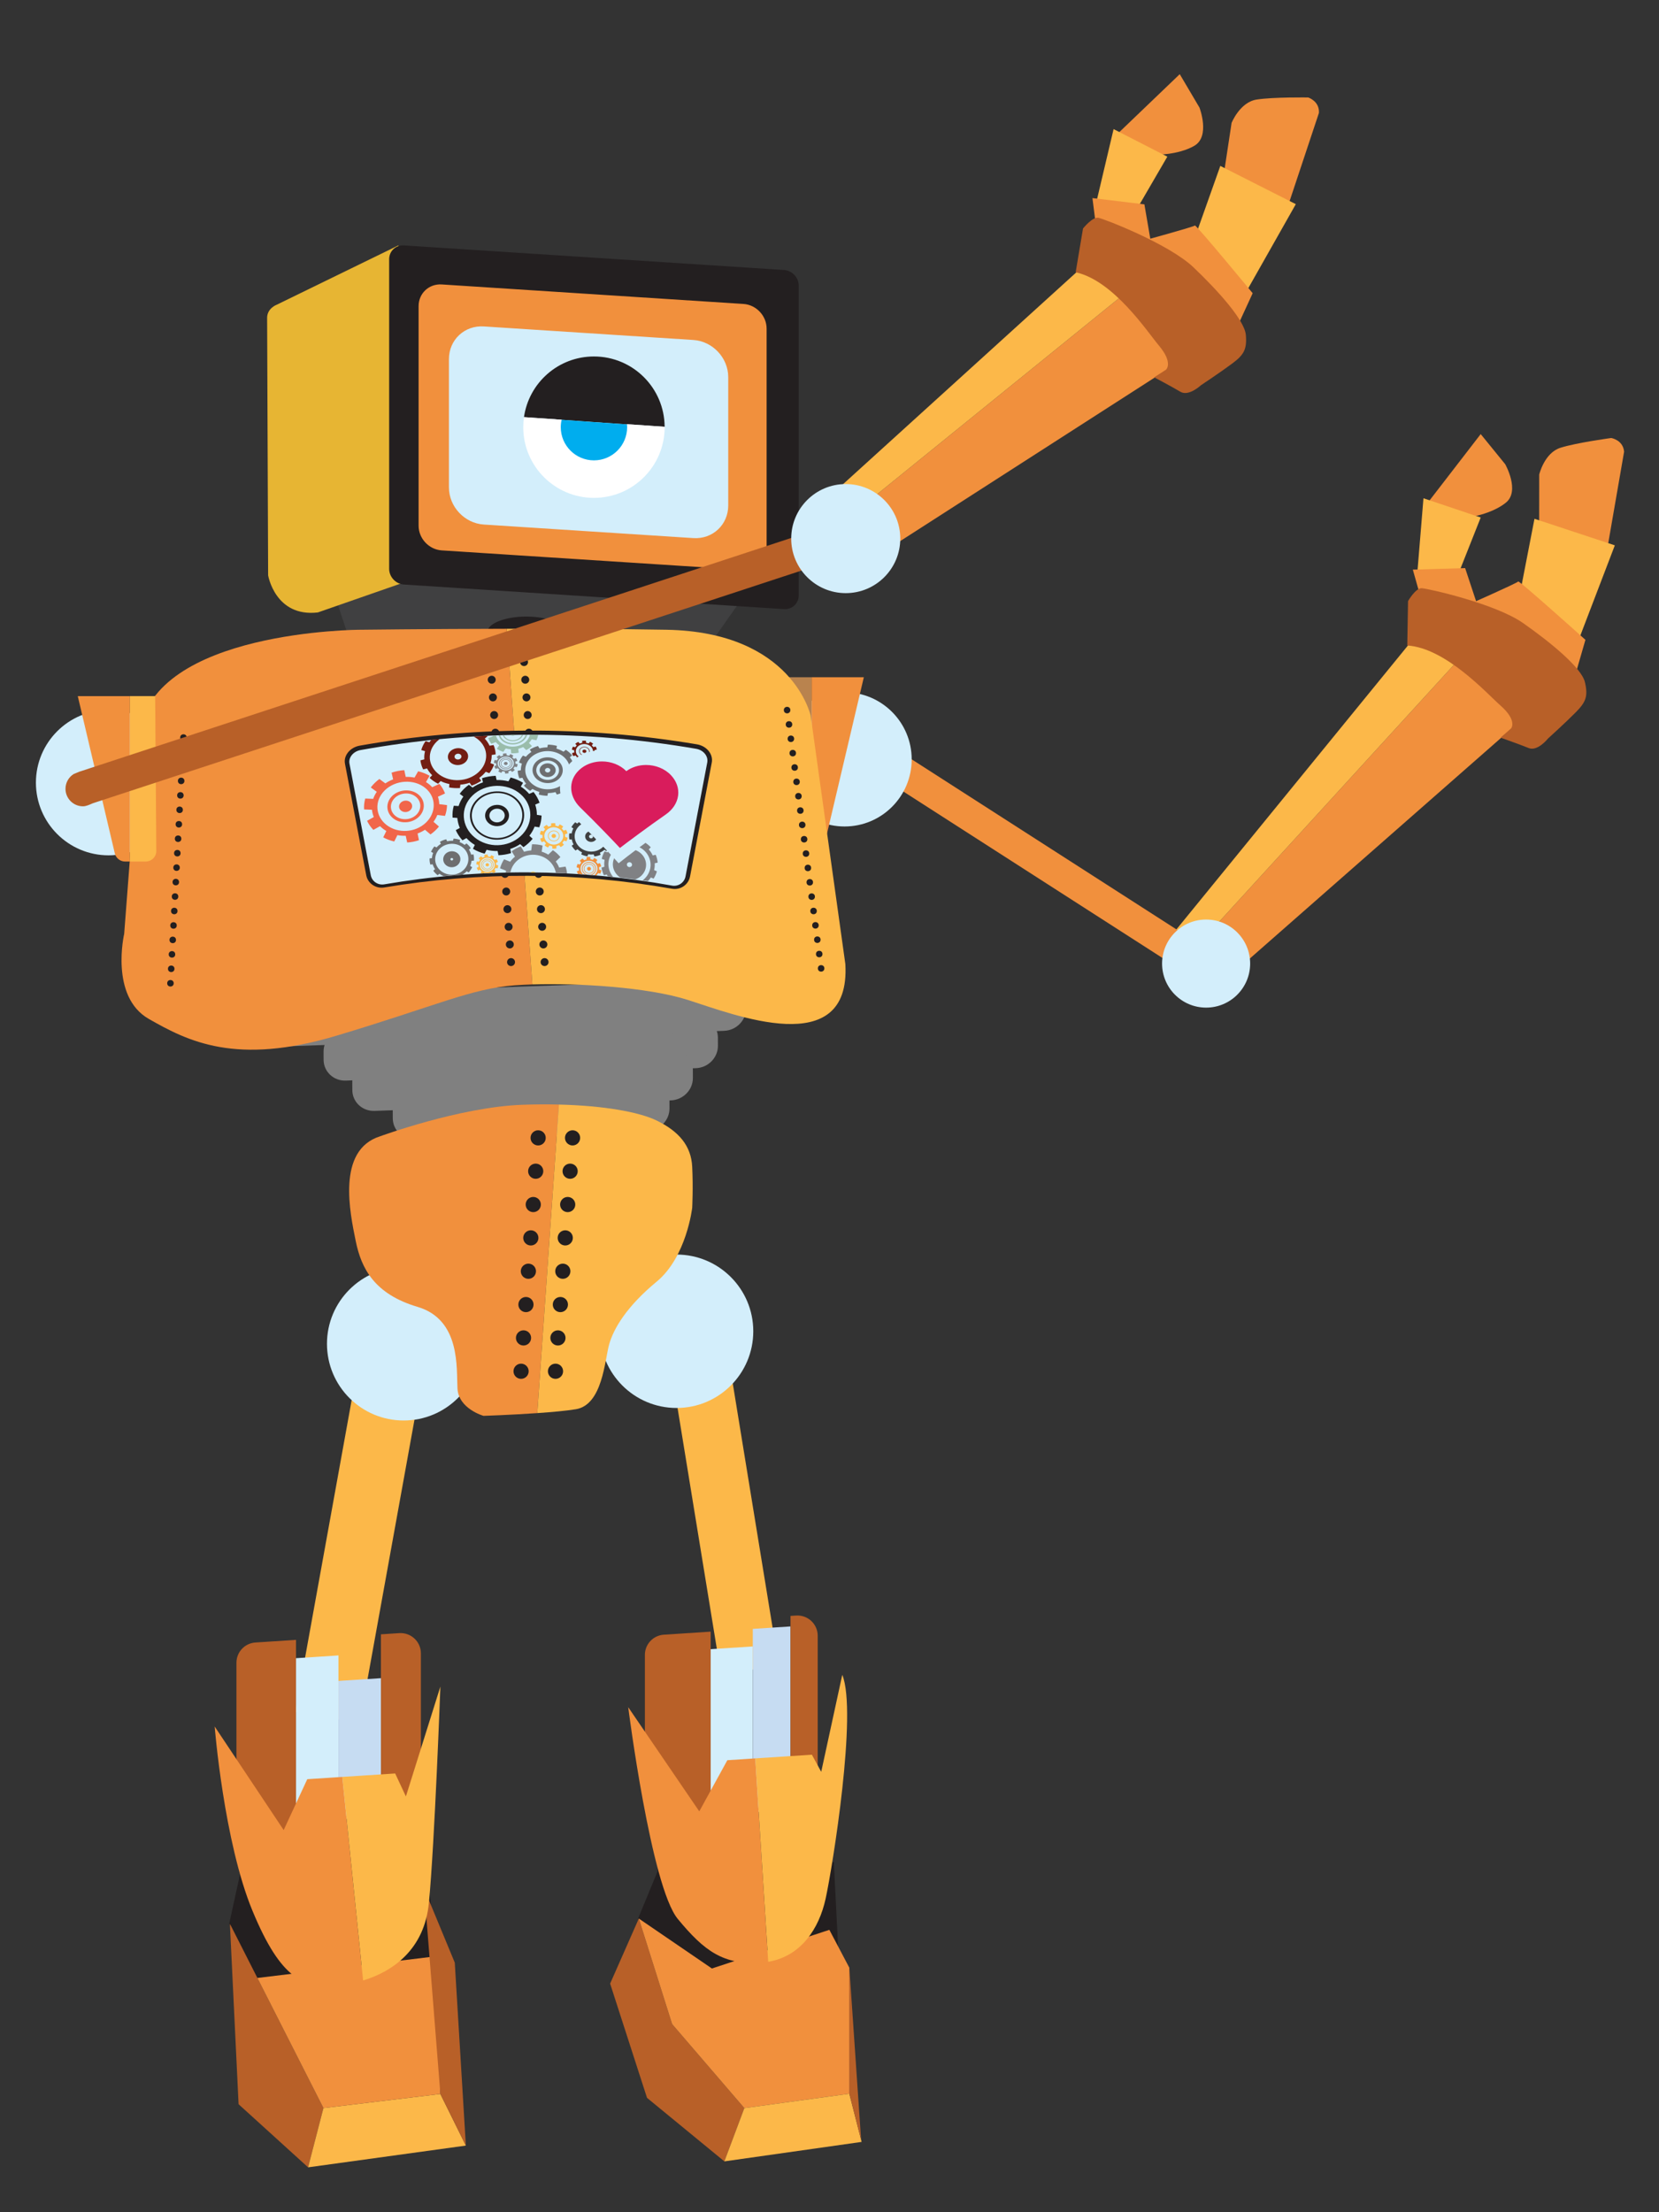 <?xml version="1.0" encoding="utf-8"?>
<!-- Generator: Adobe Illustrator 16.0.0, SVG Export Plug-In . SVG Version: 6.00 Build 0)  -->
<!DOCTYPE svg PUBLIC "-//W3C//DTD SVG 1.1//EN" "http://www.w3.org/Graphics/SVG/1.1/DTD/svg11.dtd">
<svg version="1.1" xmlns="http://www.w3.org/2000/svg" xmlns:xlink="http://www.w3.org/1999/xlink" x="0px" y="0px" width="480px"
	 height="640px" viewBox="0 0 480 640" enable-background="new 0 0 480 640" xml:space="preserve">
<rect x="0" y="0" width="480" height="640" fill="#333333" stroke="none"/>
<g id="legs">
	<g>
		<g>
			<polygon fill="#231F20" stroke="#231F20" stroke-width="0.401" stroke-miterlimit="10" points="71.343,534.479 66.52,556.562 
				73.881,572.3 126.171,565.954 122.617,534.479 			"/>
			
				<rect x="94.627" y="390.604" transform="matrix(0.984 0.178 -0.178 0.984 80.928 -11.441)" fill="#FCB849" width="18.894" height="107.227"/>
			<path fill="#B86028" d="M85.647,531.429l-10.988,0.716c-1.619,0.105-3.209-0.464-4.393-1.573
				c-1.184-1.108-1.855-2.658-1.855-4.28v-45.257c0-3.092,2.399-5.652,5.485-5.854l11.751-0.767V531.429z"/>
			<path fill="#B86028" d="M121.778,523.579c0,3.092-2.4,5.653-5.485,5.854l-6.076,0.396v-57.015l5.313-0.346
				c1.619-0.105,3.209,0.464,4.393,1.573c1.184,1.108,1.855,2.658,1.855,4.28V523.579z"/>
			<polygon fill="#D3EEFB" points="97.932,526.319 85.647,527.12 85.647,479.719 97.932,478.918 			"/>
			<polygon fill="#C6DCF2" points="110.217,525.52 97.932,526.319 97.932,486.296 110.217,485.496 			"/>
			<polygon fill="#B86028" points="66.52,556.562 93.58,609.864 89.139,627.014 69.029,608.754 			"/>
			<polygon fill="#FCB849" points="93.58,609.864 127.413,605.793 134.787,620.722 89.139,627.014 			"/>
			<polygon fill="#F1903D" points="93.58,609.864 74.473,572.228 126.171,565.954 127.413,605.793 			"/>
			<polygon fill="#B86028" points="134.787,620.722 127.413,605.793 122.696,546.327 131.579,567.794 			"/>
		</g>
		<g>
			<path fill="#F1903D" d="M88.901,514.726l-6.824,14.713l-19.965-29.955c0,0,2.651,33.305,10.938,53.316
				c8.287,20.014,14.957,22.562,24.881,21.583c2.209-0.218,4.649-0.666,7.127-1.419l-6.025-58.898L88.901,514.726z"/>
			<path fill="#FCB849" d="M117.438,519.712l-3.102-6.644l-15.301,0.997l6.025,58.898c8.65-2.632,17.75-9.011,19.039-22.493
				c1.658-17.346,3.315-62.533,3.315-62.533L117.438,519.712z"/>
		</g>
	</g>
	<g>
		<path fill="#231F20" stroke="#231F20" stroke-width="0.401" stroke-miterlimit="10" d="M242.924,575.789l-37.303-2.64
			l-20.792-18.108l5.68-13.741c-1.037-2.816,8.06-0.922,11.553-0.922l39-1.426L242.924,575.789z"/>
		
			<rect x="201.126" y="392.936" transform="matrix(0.987 -0.161 0.161 0.987 -67.769 39.411)" fill="#FCB849" width="16.905" height="90.824"/>
		<path fill="#B86028" d="M205.621,526.608l-12.79,0.833c-1.619,0.105-3.209-0.464-4.393-1.573c-1.184-1.108-1.855-2.658-1.855-4.28
			v-42.816c0-3.092,2.4-5.653,5.485-5.854l13.553-0.883V526.608z"/>
		<polygon fill="#D3EEFB" points="217.805,521.498 205.621,522.292 205.621,477.11 217.805,476.316 		"/>
		<polygon fill="#C6DCF2" points="228.72,523.584 217.805,524.295 217.805,471.24 228.72,470.529 		"/>
		<path fill="#B86028" d="M236.589,519.095c0,3.092-2.4,5.653-5.486,5.854l-2.383,0.155v-57.62l1.622-0.105
			c1.619-0.105,3.208,0.464,4.392,1.573s1.855,2.659,1.855,4.281V519.095z"/>
		<polygon fill="#B86028" points="184.83,555.041 176.53,573.863 187.201,606.911 209.579,625.289 215.359,609.876 194.463,585.571 
					"/>
		<polygon fill="#F1903D" points="184.83,555.041 194.463,585.571 215.359,609.876 245.74,605.726 245.74,569.27 239.96,558.302 
			205.976,569.487 		"/>
		<polygon fill="#FCB849" points="245.74,605.726 249.296,619.657 209.579,625.289 215.359,609.876 		"/>
		<polygon fill="#B86028" points="245.74,569.27 249.146,619.065 245.74,605.726 		"/>
		<g>
			<path fill="#F1903D" d="M210.444,509.232l-8.122,14.798l-20.561-30.137c0,0,6.598,51.861,14.34,61.257
				c7.743,9.395,13.249,13.351,24.076,12.645c0.719-0.046,1.414-0.129,2.089-0.243l-3.744-58.847L210.444,509.232z"/>
			<path fill="#FCB849" d="M243.697,484.528l-6.092,28.066l-2.703-4.955l-16.378,1.065l3.744,58.847
				c9.495-1.596,14.711-9.579,16.607-18.233C240.904,540.047,248.106,495.269,243.697,484.528z"/>
		</g>
	</g>
</g>
<g id="arm-2">
	<g>
		<g>
			<polygon fill="#F1903D" points="353.496,284.434 448.796,200.742 428.678,183.557 344.8,275.348 			"/>
			<polygon fill="#FCB849" points="339.562,269.874 344.8,275.348 428.678,183.557 417.646,174.132 			"/>
		</g>
		<g>
			<path fill="#F1903D" d="M412.91,145.683l15.503-20.099l7.087,8.712c0,0,4.392,7.748,0.183,11.137
				c-4.209,3.389-10.955,4.299-10.955,4.299L412.91,145.683z"/>
			<path fill="#F1903D" d="M445.33,151.728l0.013-14.44c0,0,1.485-6.276,6.14-7.747c4.655-1.472,14.685-2.826,14.685-2.826
				s3.433,0.537,3.735,3.956l-4.929,28.441L445.33,151.728z"/>
			<polygon fill="#FCB849" points="410.04,166.136 411.852,144.147 428.415,149.715 421.846,166.297 			"/>
			<polygon fill="#FCB849" points="439.854,171.327 443.973,150.084 467.219,157.771 456.594,185.547 			"/>
			<polygon fill="#F1903D" points="411.12,173.109 408.773,164.796 423.907,164.351 428.544,178.347 			"/>
			<path fill="#F1903D" d="M423.792,175.379c0,0,15.283-6.734,15.472-7.154c0.189-0.419,19.449,16.881,19.449,16.881l-3.563,12.332
				L423.792,175.379z"/>
			<path fill="#B86028" d="M407.168,186.742l0.219-12.836c0,0,2.184-3.816,3.952-3.731c1.769,0.084,21.272,4.428,29.347,10.089
				c8.075,5.661,16.892,12.934,17.876,17.074c0.985,4.14,0.234,5.823-2.657,8.748c-2.892,2.927-8.04,7.593-8.04,7.593
				s-2.987,3.794-5.579,2.731c-2.593-1.061-8.13-3.003-8.13-3.003l3.052-2.68c0,0,1.922-2.224-3.095-6.637
				C430.278,200.718,418.379,187.466,407.168,186.742z"/>
		</g>
	</g>
	<g>
		<g>
			<polygon fill="#F1903D" points="348.646,285.048 353.582,277.355 252.836,212.646 247.899,220.339 			"/>
			<circle fill="#D3EEFB" cx="348.967" cy="278.766" r="12.741"/>
		</g>
		<circle fill="#D3EEFB" cx="244.362" cy="219.685" r="19.418"/>
	</g>
</g>
<g id="head">
	<g>
		<g>
			<polygon fill="#404041" points="94.744,165.8 101.667,186.752 205.147,186.752 215.896,171.447 118.61,161.975 			"/>
			<path fill="#E7B533" d="M115.266,70.99L80.053,88.163c0,0-2.765,1.018-2.765,3.783c0,2.764,0.291,74.5,0.291,74.5
				s2.036,12.163,14.38,10.738l31.333-10.918L115.266,70.99z"/>
			<path fill="#231F20" d="M231.1,172.218c0,2.359-1.913,4.149-4.273,3.997l-109.959-7.106c-2.36-0.152-4.273-2.189-4.273-4.549
				V74.996c0-2.359,1.913-4.149,4.273-3.997l109.959,7.107c2.36,0.152,4.273,2.188,4.273,4.549V172.218z"/>
			<path fill="#F1903D" d="M221.805,95.068c0-3.7-3-6.896-6.701-7.134l-87.289-5.643c-3.701-0.238-6.701,2.568-6.701,6.269v63.536
				c0,3.701,3,6.896,6.701,7.135l87.289,5.641c3.701,0.239,6.701-2.567,6.701-6.269V95.068z"/>
			<path fill="#D3EEFB" d="M210.702,146.233c0,5.574-4.518,9.801-10.093,9.44l-60.625-3.918c-5.573-0.36-10.092-5.17-10.092-10.745
				V103.88c0-5.575,4.52-9.801,10.092-9.441l60.625,3.917c5.575,0.36,10.093,5.172,10.093,10.746V146.233z"/>
			<path fill="#231F20" d="M146.813,193.824v4.773c0,1.221,2.447,2.211,5.468,2.211c3.02,0,5.467-0.99,5.467-2.211v-4.773H146.813z"
				/>
			<path fill="#231F20" d="M144.718,189.587v4.71c0,1.689,3.386,3.059,7.563,3.059c4.177,0,7.563-1.369,7.563-3.059v-4.71H144.718z"
				/>
			<ellipse fill="#231F20" cx="152.281" cy="182.949" rx="11.319" ry="4.576"/>
			<path fill="#231F20" d="M152.281,182.745c-5.022,0-9.093,1.364-9.093,3.046l0,0v2.818c0,2.031,4.071,3.677,9.093,3.677
				c5.021,0,9.092-1.646,9.092-3.677v-2.818l0,0C161.373,184.109,157.303,182.745,152.281,182.745z"/>
		</g>
		<path fill="#231F20" d="M171.847,103.129c-10.311,0-18.836,7.631-20.245,17.553l40.696,2.789
			C192.237,112.227,183.105,103.129,171.847,103.129z"/>
		<path fill="#FFFFFF" d="M151.602,120.682c-0.135,0.948-0.208,1.915-0.208,2.9c0,11.295,9.158,20.454,20.454,20.454
			c11.296,0,20.454-9.159,20.454-20.454c0-0.038-0.003-0.074-0.003-0.111L151.602,120.682z"/>
		<g>
			<path fill="#231F20" d="M171.847,113.983c-4.566,0-8.381,3.191-9.353,7.464l18.912,1.328
				C180.994,117.852,176.875,113.983,171.847,113.983z"/>
			<path fill="#00ADEE" d="M162.494,121.447c-0.156,0.688-0.247,1.401-0.247,2.136c0,5.302,4.298,9.6,9.6,9.6s9.6-4.298,9.6-9.6
				c0-0.273-0.019-0.542-0.041-0.808L162.494,121.447z"/>
		</g>
	</g>
</g>
<g id="torso">
	<circle fill="#D3EEFB" cx="31.416" cy="226.425" r="21.025"/>
	<g>
		<g>
			<g>
				<polygon fill="#B9834E" points="227.395,243.773 234.85,243.773 234.85,195.923 224.273,195.923 				"/>
				<polygon fill="#F1903D" points="234.85,243.773 238.664,243.773 249.933,195.923 234.85,195.923 				"/>
			</g>
			<g>
				<g>
					<g>
						<path fill="#808080" d="M207.718,302.549c0.014,3.453-2.84,6.352-6.375,6.476l-101.289,3.592
							c-3.535,0.126-6.413-2.57-6.427-6.021l-0.01-2.373c-0.014-3.451,2.841-6.352,6.376-6.477l101.289-3.592
							c3.536-0.124,6.413,2.572,6.427,6.023L207.718,302.549z"/>
						<g>
							<path fill="#808080" d="M215.87,291.746c0.015,3.451-2.841,6.351-6.376,6.475L80.656,302.79
								c-3.536,0.125-6.413-2.57-6.427-6.022l-0.01-2.373c-0.014-3.451,2.84-6.352,6.375-6.476l128.838-4.568
								c3.536-0.125,6.414,2.57,6.428,6.021L215.87,291.746z"/>
							<path fill="#808080" d="M200.472,311.869c0.014,3.451-2.841,6.35-6.376,6.475l-85.73,3.04
								c-3.535,0.125-6.413-2.57-6.427-6.021l-0.01-2.374c-0.014-3.45,2.84-6.351,6.376-6.475l85.73-3.04
								c3.536-0.126,6.413,2.57,6.428,6.022L200.472,311.869z"/>
							<path fill="#808080" d="M193.7,320.687c0.014,3.451-2.84,6.351-6.376,6.477l-67.255,2.385
								c-3.535,0.124-6.413-2.572-6.427-6.023l-0.009-2.372c-0.015-3.452,2.84-6.352,6.375-6.476l67.255-2.386
								c3.536-0.125,6.413,2.571,6.427,6.022L193.7,320.687z"/>
						</g>
					</g>
					<path fill="#F1903D" d="M104.186,182.188c0,0-59.995,0.134-63.804,29.83l-4.456,58.163c0,0-4.206,18.117,7.117,24.588
						c11.323,6.47,25.233,13.586,54.349,4.852c29.115-8.735,38.82-13.588,51.437-14.558c1.567-0.121,3.315-0.212,5.199-0.27
						l-7.413-102.887C123.366,181.949,104.186,182.188,104.186,182.188z"/>
					<path fill="#FCB849" d="M244.587,278.916l-10.028-71.818c0,0-5.177-24.262-41.732-24.91
						c-14.374-0.255-31.146-0.309-46.21-0.281l7.413,102.887c13.277-0.409,33.328,0.791,44.944,4.475
						C212.236,293.474,246.204,307.061,244.587,278.916z"/>
				</g>
				<g>
					<circle fill="#231F20" cx="141.571" cy="186.441" r="1.15"/>
					<circle fill="#231F20" cx="141.92" cy="191.547" r="1.15"/>
					<circle fill="#231F20" cx="142.27" cy="196.653" r="1.15"/>
					<circle fill="#231F20" cx="142.619" cy="201.758" r="1.15"/>
					<circle fill="#231F20" cx="142.969" cy="206.863" r="1.15"/>
					<circle fill="#231F20" cx="143.317" cy="211.968" r="1.15"/>
					<circle fill="#231F20" cx="143.667" cy="217.074" r="1.15"/>
					<circle fill="#231F20" cx="144.017" cy="222.178" r="1.151"/>
					<circle fill="#231F20" cx="144.366" cy="227.283" r="1.151"/>
					<circle fill="#231F20" cx="144.715" cy="232.389" r="1.15"/>
					<circle fill="#231F20" cx="145.064" cy="237.494" r="1.151"/>
					<circle fill="#231F20" cx="145.414" cy="242.599" r="1.151"/>
					<circle fill="#231F20" cx="145.764" cy="247.704" r="1.151"/>
					<circle fill="#231F20" cx="146.112" cy="252.81" r="1.15"/>
					<circle fill="#231F20" cx="146.462" cy="257.915" r="1.15"/>
					<circle fill="#231F20" cx="146.811" cy="263.021" r="1.151"/>
					<circle fill="#231F20" cx="147.16" cy="268.125" r="1.15"/>
					<circle fill="#231F20" cx="147.51" cy="273.23" r="1.151"/>
					<circle fill="#231F20" cx="147.859" cy="278.336" r="1.151"/>
				</g>
				<g>
					<circle fill="#231F20" cx="151.276" cy="186.441" r="1.151"/>
					<circle fill="#231F20" cx="151.625" cy="191.547" r="1.15"/>
					<circle fill="#231F20" cx="151.975" cy="196.653" r="1.15"/>
					<circle fill="#231F20" cx="152.323" cy="201.758" r="1.15"/>
					<circle fill="#231F20" cx="152.673" cy="206.863" r="1.15"/>
					<circle fill="#231F20" cx="153.022" cy="211.968" r="1.15"/>
					<circle fill="#231F20" cx="153.371" cy="217.074" r="1.15"/>
					<circle fill="#231F20" cx="153.721" cy="222.178" r="1.151"/>
					<circle fill="#231F20" cx="154.07" cy="227.283" r="1.15"/>
					<circle fill="#231F20" cx="154.419" cy="232.389" r="1.151"/>
					<circle fill="#231F20" cx="154.768" cy="237.494" r="1.151"/>
					<circle fill="#231F20" cx="155.118" cy="242.599" r="1.15"/>
					<circle fill="#231F20" cx="155.468" cy="247.704" r="1.15"/>
					<circle fill="#231F20" cx="155.816" cy="252.81" r="1.15"/>
					<circle fill="#231F20" cx="156.166" cy="257.915" r="1.15"/>
					<circle fill="#231F20" cx="156.515" cy="263.021" r="1.151"/>
					<circle fill="#231F20" cx="156.865" cy="268.125" r="1.15"/>
					<circle fill="#231F20" cx="157.214" cy="273.23" r="1.151"/>
					<circle fill="#231F20" cx="157.563" cy="278.336" r="1.15"/>
				</g>
				<g>
					<circle fill="#231F20" cx="53.077" cy="213.376" r="0.942"/>
					<circle fill="#231F20" cx="52.856" cy="217.557" r="0.942"/>
					<circle fill="#231F20" cx="52.635" cy="221.739" r="0.942"/>
					<circle fill="#231F20" cx="52.414" cy="225.92" r="0.941"/>
					<circle fill="#231F20" cx="52.192" cy="230.102" r="0.941"/>
					<circle fill="#231F20" cx="51.971" cy="234.284" r="0.941"/>
					<circle fill="#231F20" cx="51.75" cy="238.464" r="0.942"/>
					<circle fill="#231F20" cx="51.528" cy="242.647" r="0.941"/>
					<circle fill="#231F20" cx="51.307" cy="246.828" r="0.942"/>
					<circle fill="#231F20" cx="51.086" cy="251.009" r="0.941"/>
					<circle fill="#231F20" cx="50.864" cy="255.191" r="0.942"/>
					<circle fill="#231F20" cx="50.643" cy="259.373" r="0.941"/>
					<circle fill="#231F20" cx="50.422" cy="263.554" r="0.941"/>
					<circle fill="#231F20" cx="50.201" cy="267.736" r="0.941"/>
					<circle fill="#231F20" cx="49.979" cy="271.917" r="0.942"/>
					<circle fill="#231F20" cx="49.758" cy="276.099" r="0.942"/>
					<circle fill="#231F20" cx="49.537" cy="280.28" r="0.942"/>
					<circle fill="#231F20" cx="49.315" cy="284.461" r="0.942"/>
				</g>
				<g>
					<circle fill="#231F20" cx="227.731" cy="205.432" r="0.942"/>
					<circle fill="#231F20" cx="228.278" cy="209.582" r="0.942"/>
					<circle fill="#231F20" cx="228.825" cy="213.733" r="0.941"/>
					<circle fill="#231F20" cx="229.371" cy="217.885" r="0.941"/>
					<circle fill="#231F20" cx="229.918" cy="222.037" r="0.941"/>
					<circle fill="#231F20" cx="230.465" cy="226.188" r="0.941"/>
					<circle fill="#231F20" cx="231.012" cy="230.34" r="0.941"/>
					<circle fill="#231F20" cx="231.559" cy="234.491" r="0.942"/>
					<circle fill="#231F20" cx="232.105" cy="238.643" r="0.941"/>
					<circle fill="#231F20" cx="232.652" cy="242.794" r="0.942"/>
					<circle fill="#231F20" cx="233.199" cy="246.946" r="0.942"/>
					<circle fill="#231F20" cx="233.746" cy="251.098" r="0.941"/>
					<circle fill="#231F20" cx="234.293" cy="255.249" r="0.941"/>
					<circle fill="#231F20" cx="234.839" cy="259.4" r="0.941"/>
					<circle fill="#231F20" cx="235.386" cy="263.553" r="0.941"/>
					<circle fill="#231F20" cx="235.933" cy="267.704" r="0.941"/>
					<circle fill="#231F20" cx="236.48" cy="271.855" r="0.941"/>
					<circle fill="#231F20" cx="237.026" cy="276.007" r="0.942"/>
					<circle fill="#231F20" cx="237.573" cy="280.158" r="0.941"/>
				</g>
			</g>
			<g>
				<path fill="#F1903D" d="M37.584,249.241h-1.389c-1.421,0-2.655-0.978-2.98-2.36l-10.712-45.487h15.082V249.241z"/>
				<path fill="#FCB849" d="M45.227,246.377c-0.105,1.61-1.442,2.864-3.056,2.864h-4.586v-47.854h7.308"/>
			</g>
			<g>
				<path fill-rule="evenodd" clip-rule="evenodd" fill="#231F20" d="M111.163,256.749c-2.406,0.401-4.732-1.15-5.19-3.51
					c-2.053-10.766-4.107-21.531-6.161-32.297c-0.459-2.359,1.464-4.732,4.294-5.229c32.249-5.679,65.237-5.805,97.543-0.374
					c2.835,0.476,4.756,2.87,4.288,5.277c-2.095,10.982-4.19,21.966-6.285,32.949c-0.468,2.407-2.796,3.98-5.198,3.558
					C166.921,252.256,138.752,252.129,111.163,256.749z"/>
				<path fill-rule="evenodd" clip-rule="evenodd" fill="#D3EEFB" d="M198.345,253.546c-0.351,1.81-2.094,2.987-3.898,2.661
					c-27.518-4.979-55.702-5.103-83.276-0.363c-1.808,0.31-3.549-0.851-3.893-2.624c-2.053-10.766-4.107-21.532-6.161-32.297
					c-0.343-1.771,1.089-3.546,3.204-3.928c32.094-5.786,64.959-5.909,97.11-0.361c2.118,0.364,3.548,2.154,3.198,3.963
					C202.535,231.578,200.44,242.563,198.345,253.546z"/>
				<g>
					<g>
						<defs>
							<path id="SVGID_1_" d="M200.362,253.718c-0.35,1.809-2.159,2.975-4.044,2.634c-28.755-5.185-58.204-5.295-87.011-0.326
								c-1.89,0.326-3.696-0.823-4.039-2.595c-2.053-10.767-4.107-21.532-6.161-32.299c-0.343-1.771,1.154-3.559,3.35-3.955
								c33.326-6.016,67.456-6.151,100.844-0.398c2.199,0.378,3.695,2.18,3.346,3.989
								C204.553,231.75,202.458,242.733,200.362,253.718z"/>
						</defs>
						<clipPath id="SVGID_2_">
							<use xlink:href="#SVGID_1_"  overflow="visible"/>
						</clipPath>
					</g>
					<g>
						<defs>
							<path id="SVGID_3_" d="M200.362,253.718c-0.35,1.809-2.159,2.975-4.044,2.634c-28.755-5.185-58.204-5.295-87.011-0.326
								c-1.89,0.326-3.696-0.823-4.039-2.595c-2.053-10.767-4.107-21.532-6.161-32.299c-0.343-1.771,1.154-3.559,3.35-3.955
								c33.326-6.016,67.456-6.151,100.844-0.398c2.199,0.378,3.695,2.18,3.346,3.989
								C204.553,231.75,202.458,242.733,200.362,253.718z"/>
						</defs>
						<clipPath id="SVGID_4_">
							<use xlink:href="#SVGID_3_"  overflow="visible"/>
						</clipPath>
						<g clip-path="url(#SVGID_4_)">
							<path fill="#404041" d="M174.423,237.875c-0.228-0.158-0.464-0.296-0.708-0.418c0.075-0.198,0.148-0.395,0.223-0.591
								c-0.589-0.283-1.212-0.478-1.846-0.582c-0.073,0.196-0.146,0.395-0.219,0.591c-0.559-0.085-1.126-0.092-1.681-0.026
								c-0.071-0.2-0.143-0.398-0.215-0.597c-0.641,0.087-1.265,0.264-1.849,0.522c0.074,0.199,0.146,0.397,0.219,0.596
								c-0.488,0.229-0.943,0.523-1.346,0.884c-0.188-0.123-0.376-0.246-0.564-0.367c-0.221,0.205-0.427,0.428-0.616,0.668
								c-0.189,0.241-0.354,0.491-0.496,0.746c0.188,0.122,0.377,0.243,0.563,0.366c-0.245,0.461-0.407,0.944-0.491,1.436
								c-0.228,0.001-0.456,0.002-0.683,0.004c-0.085,0.581-0.073,1.171,0.033,1.744c0.226-0.001,0.453-0.002,0.679-0.003
								c0.1,0.494,0.276,0.979,0.524,1.433c-0.181,0.123-0.361,0.247-0.541,0.37c0.293,0.509,0.668,0.985,1.122,1.41
								c0.18-0.123,0.36-0.246,0.54-0.367c0.193,0.175,0.401,0.339,0.625,0.491c0.224,0.151,0.455,0.286,0.691,0.402
								c-0.069,0.198-0.137,0.396-0.205,0.594c0.57,0.271,1.167,0.457,1.772,0.56c0.07-0.197,0.141-0.395,0.211-0.592
								c0.536,0.08,1.081,0.091,1.615,0.028c0.066,0.199,0.133,0.399,0.2,0.599c0.614-0.081,1.216-0.245,1.784-0.494
								c-0.065-0.198-0.131-0.398-0.196-0.599c0.478-0.218,0.927-0.502,1.331-0.85c0.179,0.129,0.358,0.258,0.537,0.388
								c0.222-0.198,0.431-0.414,0.627-0.646c0.194-0.234,0.366-0.477,0.518-0.727c-0.179-0.13-0.358-0.259-0.538-0.389
								c0.26-0.453,0.442-0.932,0.546-1.419c0.227,0.009,0.454,0.019,0.681,0.028c0.113-0.579,0.129-1.169,0.05-1.75
								c-0.228-0.009-0.457-0.018-0.685-0.026c-0.079-0.501-0.238-0.992-0.476-1.456c0.189-0.117,0.378-0.232,0.567-0.348
								c-0.278-0.523-0.647-1.015-1.104-1.455c-0.189,0.117-0.379,0.232-0.568,0.35
								C174.862,238.203,174.652,238.032,174.423,237.875z M174.798,244.663c-1.573,1.891-4.47,2.255-6.563,0.833
								c-2.093-1.424-2.623-4.134-1.089-6.077c1.531-1.942,4.578-2.342,6.709-0.866
								C175.989,240.027,176.369,242.771,174.798,244.663z M169.63,241.072c-0.556,0.692-0.382,1.671,0.374,2.188
								c0.756,0.518,1.815,0.383,2.376-0.303c0.56-0.686,0.406-1.669-0.356-2.192C171.262,240.239,170.185,240.38,169.63,241.072z
								 M171.479,242.334c-0.191,0.235-0.556,0.281-0.815,0.104c-0.259-0.178-0.317-0.513-0.125-0.75
								c0.19-0.235,0.557-0.283,0.817-0.105C171.616,241.762,171.67,242.098,171.479,242.334z"/>
							<g>
								<path fill="#808184" d="M184.807,243.764c-0.344-0.133-0.692-0.236-1.043-0.317c0.017-0.274,0.033-0.551,0.05-0.825
									c-0.843-0.18-1.692-0.231-2.52-0.167c-0.014,0.276-0.028,0.552-0.042,0.827c-0.729,0.068-1.433,0.239-2.094,0.5
									c-0.166-0.232-0.333-0.465-0.5-0.696c-0.759,0.317-1.461,0.741-2.079,1.261c0.167,0.23,0.335,0.46,0.502,0.691
									c-0.514,0.448-0.96,0.972-1.316,1.561c-0.279-0.097-0.558-0.193-0.836-0.289c-0.193,0.334-0.361,0.686-0.501,1.055
									c-0.139,0.367-0.247,0.74-0.323,1.112c0.277,0.096,0.554,0.191,0.83,0.287c-0.126,0.668-0.142,1.341-0.062,1.995
									c-0.278,0.074-0.558,0.15-0.836,0.225c0.113,0.772,0.347,1.521,0.686,2.225c0.277-0.076,0.554-0.15,0.831-0.223
									c0.303,0.604,0.694,1.166,1.163,1.67c-0.177,0.216-0.354,0.431-0.531,0.646c0.541,0.562,1.168,1.054,1.874,1.453
									c0.177-0.212,0.356-0.426,0.534-0.64c0.299,0.162,0.611,0.308,0.938,0.434c0.329,0.124,0.658,0.225,0.991,0.301
									c-0.016,0.275-0.031,0.552-0.048,0.826c0.795,0.172,1.593,0.223,2.375,0.164c0.019-0.274,0.037-0.55,0.056-0.825
									c0.689-0.062,1.365-0.22,2.004-0.466c0.151,0.237,0.301,0.473,0.452,0.71c0.732-0.295,1.421-0.692,2.042-1.185
									c-0.149-0.239-0.299-0.477-0.45-0.715c0.517-0.428,0.977-0.932,1.358-1.502c0.267,0.11,0.534,0.222,0.8,0.333
									c0.209-0.323,0.395-0.665,0.557-1.025c0.16-0.36,0.291-0.727,0.39-1.095c-0.269-0.112-0.538-0.225-0.807-0.338
									c0.163-0.661,0.219-1.334,0.173-1.995c0.287-0.058,0.573-0.115,0.86-0.174c-0.067-0.779-0.262-1.543-0.573-2.268
									c-0.289,0.059-0.577,0.117-0.866,0.177c-0.283-0.62-0.664-1.203-1.134-1.729c0.192-0.207,0.384-0.416,0.577-0.623
									c-0.545-0.587-1.189-1.104-1.926-1.527c-0.192,0.208-0.384,0.417-0.576,0.627
									C185.478,244.047,185.15,243.894,184.807,243.764z M187.774,252.378c-1.293,2.921-4.753,4.282-7.822,3.115
									c-3.067-1.171-4.705-4.471-3.564-7.45c1.14-2.976,4.751-4.459,7.971-3.231C187.581,246.036,189.065,249.459,187.774,252.378
									z M177.615,248.479c-0.911,2.34,0.367,4.946,2.793,5.872c2.428,0.924,5.163-0.158,6.168-2.46
									c1.003-2.304-0.179-4.987-2.701-5.945C181.355,244.984,178.525,246.143,177.615,248.479z M182.821,250.412
									c-0.15,0.363-0.583,0.537-0.97,0.39c-0.384-0.146-0.579-0.56-0.43-0.923c0.148-0.363,0.584-0.539,0.973-0.392
									S182.973,250.05,182.821,250.412z"/>
							</g>
							<g>
								<path fill="#F1903D" d="M189.657,219.603c-0.167-0.073-0.339-0.136-0.51-0.189c0.045-0.278,0.089-0.555,0.133-0.833
									c-0.519-0.145-1.049-0.219-1.571-0.226c-0.042,0.276-0.085,0.554-0.127,0.831c-0.369,0.006-0.73,0.054-1.077,0.139
									c-0.161-0.25-0.322-0.501-0.484-0.752c-0.495,0.139-0.961,0.342-1.382,0.603c0.163,0.249,0.325,0.5,0.486,0.749
									c-0.279,0.188-0.528,0.406-0.743,0.655c-0.3-0.128-0.602-0.254-0.903-0.379c-0.142,0.18-0.27,0.37-0.381,0.573
									c-0.111,0.2-0.203,0.408-0.274,0.615c0.3,0.126,0.601,0.251,0.9,0.377c-0.091,0.302-0.133,0.607-0.129,0.912
									c-0.323,0.045-0.646,0.092-0.968,0.139c0.025,0.446,0.13,0.889,0.306,1.31c0.321-0.046,0.642-0.093,0.963-0.136
									c0.132,0.288,0.307,0.565,0.52,0.821c-0.223,0.198-0.446,0.398-0.667,0.597c0.316,0.353,0.693,0.669,1.126,0.938
									c0.223-0.199,0.446-0.397,0.669-0.596c0.148,0.087,0.304,0.168,0.468,0.239c0.165,0.071,0.331,0.133,0.498,0.185
									c-0.042,0.277-0.085,0.555-0.127,0.832c0.505,0.142,1.017,0.213,1.523,0.222c0.044-0.276,0.087-0.555,0.131-0.831
									c0.359-0.005,0.712-0.05,1.052-0.132c0.153,0.253,0.306,0.506,0.458,0.759c0.484-0.131,0.944-0.324,1.362-0.577
									c-0.152-0.253-0.305-0.507-0.457-0.76c0.277-0.182,0.528-0.396,0.748-0.638c0.293,0.134,0.587,0.27,0.879,0.403
									c0.147-0.175,0.281-0.361,0.397-0.562c0.117-0.198,0.215-0.401,0.294-0.605c-0.294-0.137-0.589-0.273-0.883-0.407
									c0.099-0.3,0.152-0.606,0.156-0.911c0.325-0.035,0.651-0.07,0.976-0.105c-0.009-0.449-0.098-0.896-0.263-1.322
									c-0.327,0.035-0.654,0.071-0.979,0.107c-0.126-0.294-0.297-0.575-0.509-0.836c0.231-0.194,0.462-0.388,0.693-0.581
									c-0.314-0.361-0.695-0.687-1.135-0.967c-0.232,0.194-0.463,0.39-0.694,0.585
									C189.982,219.759,189.823,219.678,189.657,219.603z M189.352,220.127c1.777,0.783,2.496,2.62,1.639,4.082
									c-0.86,1.463-2.942,2.015-4.684,1.253c-1.74-0.763-2.51-2.566-1.687-4.051C185.441,219.927,187.575,219.343,189.352,220.127
									z"/>
								<path fill="#F1903D" d="M187.077,222.468c-0.195,0.342-0.02,0.765,0.388,0.944c0.408,0.179,0.896,0.047,1.092-0.295
									c0.196-0.343,0.026-0.765-0.385-0.945C187.762,221.992,187.271,222.124,187.077,222.468z"/>
								<path fill="#F1903D" d="M185.774,222.067c-0.422,0.949,0.149,2.039,1.266,2.438c1.116,0.399,2.373-0.034,2.812-0.976
									c0.438-0.942-0.117-2.046-1.25-2.452C187.471,220.672,186.197,221.12,185.774,222.067z M189.631,223.449
									c-0.39,0.84-1.512,1.229-2.508,0.871c-0.997-0.356-1.505-1.33-1.127-2.176c0.378-0.845,1.511-1.243,2.521-0.882
									C189.526,221.626,190.023,222.609,189.631,223.449z"/>
							</g>
							<g>
								<path fill="#6D6E70" d="M193.906,228.224c-0.186-0.089-0.374-0.163-0.563-0.228c0.056-0.316,0.112-0.634,0.169-0.949
									c-0.575-0.177-1.165-0.271-1.744-0.289c-0.054,0.316-0.109,0.633-0.164,0.95c-0.41,0-0.814,0.048-1.202,0.14
									c-0.173-0.291-0.346-0.58-0.521-0.87c-0.554,0.151-1.078,0.374-1.551,0.666c0.173,0.289,0.348,0.578,0.521,0.866
									c-0.312,0.209-0.595,0.456-0.841,0.737c-0.332-0.15-0.664-0.3-0.996-0.448c-0.162,0.204-0.308,0.42-0.437,0.649
									c-0.128,0.228-0.233,0.464-0.318,0.701c0.332,0.148,0.663,0.297,0.994,0.446c-0.109,0.344-0.162,0.694-0.164,1.043
									c-0.36,0.046-0.719,0.093-1.078,0.142c0.018,0.513,0.124,1.021,0.31,1.506c0.357-0.048,0.714-0.096,1.072-0.142
									c0.142,0.333,0.328,0.653,0.558,0.949c-0.251,0.226-0.502,0.448-0.753,0.674c0.342,0.408,0.753,0.777,1.226,1.093
									c0.251-0.225,0.503-0.448,0.756-0.671c0.163,0.101,0.333,0.196,0.514,0.28c0.179,0.086,0.363,0.157,0.546,0.221
									c-0.054,0.317-0.107,0.634-0.161,0.949c0.554,0.172,1.12,0.264,1.682,0.282c0.056-0.317,0.111-0.633,0.167-0.949
									c0.398,0.001,0.792-0.045,1.171-0.132c0.163,0.292,0.326,0.585,0.488,0.879c0.54-0.144,1.055-0.356,1.525-0.636
									c-0.161-0.294-0.321-0.587-0.483-0.879c0.312-0.202,0.598-0.442,0.846-0.718c0.323,0.159,0.646,0.32,0.967,0.48
									c0.167-0.198,0.32-0.409,0.457-0.634c0.137-0.225,0.25-0.456,0.344-0.689c-0.323-0.162-0.646-0.322-0.971-0.483
									c0.12-0.341,0.187-0.689,0.202-1.039c0.362-0.033,0.724-0.067,1.086-0.101c0.002-0.516-0.083-1.027-0.255-1.521
									c-0.364,0.033-0.729,0.067-1.094,0.104c-0.133-0.34-0.314-0.665-0.542-0.968c0.262-0.217,0.525-0.434,0.789-0.65
									c-0.341-0.421-0.756-0.802-1.239-1.13c-0.264,0.219-0.526,0.438-0.788,0.657
									C194.264,228.407,194.088,228.31,193.906,228.224z M193.552,228.816c1.958,0.932,2.705,3.048,1.71,4.706
									c-0.995,1.658-3.318,2.253-5.23,1.35c-1.91-0.903-2.725-2.98-1.777-4.668C189.203,228.52,191.595,227.887,193.552,228.816z"
									/>
								<path fill="#E5A4A9" d="M190.962,231.455c-0.224,0.391-0.041,0.876,0.408,1.089c0.448,0.212,0.994,0.07,1.221-0.317
									s0.047-0.877-0.403-1.089C191.736,230.924,191.187,231.066,190.962,231.455z"/>
								<path fill="#E5A4A9" d="M189.523,230.977c-0.492,1.078,0.118,2.336,1.347,2.812c1.229,0.477,2.635,0.004,3.149-1.066
									c0.513-1.069-0.077-2.345-1.326-2.831C191.443,229.404,190.017,229.896,189.523,230.977z M193.777,232.626
									c-0.458,0.956-1.713,1.379-2.811,0.952c-1.096-0.427-1.638-1.548-1.198-2.51c0.44-0.962,1.713-1.397,2.825-0.966
									C193.708,230.537,194.233,231.673,193.777,232.626z"/>
								<path fill="#E5A4A9" d="M188.688,230.661c-0.67,1.48,0.17,3.199,1.849,3.851c1.679,0.652,3.601,0.009,4.31-1.457
									c0.708-1.464-0.094-3.214-1.812-3.884C191.318,228.503,189.357,229.181,188.688,230.661z M194.516,232.922
									c-0.63,1.307-2.348,1.883-3.847,1.301c-1.499-0.582-2.246-2.116-1.646-3.436c0.599-1.319,2.346-1.923,3.877-1.327
									C194.429,230.055,195.145,231.615,194.516,232.922z"/>
							</g>
							<g>
								<path fill="#F1903D" d="M172.717,249.608c-0.081-0.096-0.167-0.185-0.256-0.267c0.126-0.181,0.254-0.359,0.382-0.54
									c-0.277-0.239-0.585-0.433-0.915-0.577c-0.126,0.18-0.254,0.361-0.38,0.542c-0.235-0.095-0.483-0.158-0.733-0.193
									c-0.012-0.217-0.024-0.435-0.037-0.651c-0.364-0.038-0.734-0.022-1.095,0.044c0.013,0.216,0.026,0.434,0.04,0.65
									c-0.244,0.054-0.482,0.138-0.709,0.253c-0.146-0.17-0.293-0.339-0.44-0.509c-0.154,0.085-0.304,0.184-0.447,0.292
									c-0.144,0.11-0.274,0.229-0.396,0.354c0.147,0.168,0.295,0.337,0.441,0.506c-0.165,0.186-0.301,0.387-0.407,0.6
									c-0.222-0.057-0.444-0.112-0.666-0.168c-0.143,0.317-0.231,0.653-0.268,0.994c0.222,0.055,0.443,0.111,0.665,0.166
									c-0.016,0.237-0.001,0.478,0.045,0.713c-0.212,0.077-0.424,0.157-0.636,0.235c0.082,0.331,0.213,0.653,0.398,0.957
									c0.212-0.077,0.423-0.155,0.634-0.232c0.064,0.101,0.137,0.198,0.217,0.291c0.08,0.095,0.166,0.184,0.256,0.263
									c-0.123,0.182-0.245,0.364-0.367,0.546c0.275,0.234,0.578,0.424,0.9,0.563c0.123-0.181,0.245-0.361,0.367-0.543
									c0.232,0.092,0.473,0.155,0.719,0.188c0.011,0.217,0.023,0.435,0.035,0.652c0.354,0.037,0.713,0.022,1.066-0.041
									c-0.011-0.217-0.021-0.434-0.032-0.652c0.239-0.051,0.473-0.133,0.696-0.246c0.142,0.172,0.283,0.343,0.423,0.516
									c0.152-0.085,0.302-0.18,0.444-0.287c0.143-0.106,0.274-0.221,0.396-0.344c-0.142-0.173-0.283-0.345-0.424-0.517
									c0.167-0.182,0.306-0.38,0.415-0.59c0.22,0.062,0.439,0.122,0.658,0.183c0.148-0.314,0.247-0.647,0.292-0.987
									c-0.22-0.062-0.44-0.123-0.66-0.185c0.022-0.237,0.013-0.477-0.029-0.715c0.214-0.072,0.429-0.146,0.645-0.219
									c-0.072-0.333-0.198-0.659-0.378-0.969c-0.216,0.072-0.431,0.147-0.647,0.22
									C172.867,249.805,172.796,249.705,172.717,249.608z M172.337,249.89c0.85,1.017,0.663,2.479-0.387,3.271
									c-1.05,0.79-2.57,0.621-3.422-0.379c-0.853-1-0.712-2.465,0.342-3.271C169.922,248.703,171.487,248.875,172.337,249.89z"/>
								<path fill="#F1903D" d="M170.061,250.906c-0.243,0.186-0.28,0.525-0.082,0.759c0.197,0.235,0.553,0.274,0.798,0.09
									c0.245-0.187,0.284-0.526,0.086-0.76C170.667,250.759,170.306,250.721,170.061,250.906z"/>
								<path fill="#F1903D" d="M169.373,250.277c-0.606,0.545-0.622,1.457-0.045,2.035c0.575,0.578,1.527,0.611,2.134,0.073
									c0.606-0.539,0.639-1.451,0.062-2.036C170.948,249.767,169.978,249.733,169.373,250.277z M171.349,252.271
									c-0.54,0.48-1.391,0.451-1.905-0.063c-0.512-0.516-0.497-1.331,0.042-1.816c0.54-0.483,1.404-0.455,1.918,0.065
									C171.917,250.977,171.888,251.792,171.349,252.271z"/>
								<path fill="#F1903D" d="M168.982,249.89c-0.831,0.747-0.848,1.998-0.059,2.788c0.789,0.79,2.089,0.838,2.919,0.101
									c0.831-0.736,0.881-1.987,0.091-2.79C171.146,249.187,169.812,249.144,168.982,249.89z M171.69,252.621
									c-0.74,0.657-1.902,0.616-2.605-0.089c-0.703-0.706-0.688-1.822,0.053-2.487c0.74-0.667,1.927-0.627,2.632,0.087
									C172.474,250.848,172.431,251.965,171.69,252.621z"/>
							</g>
							<g>
								<path fill="#721E13" d="M124.217,223.339c0.25,0.333,0.527,0.644,0.822,0.933c-0.248,0.258-0.495,0.514-0.741,0.771
									c0.723,0.679,1.547,1.246,2.442,1.695c0.247-0.256,0.494-0.51,0.743-0.764c0.799,0.387,1.656,0.671,2.545,0.85
									c-0.034,0.325-0.066,0.651-0.099,0.979c1.029,0.19,2.092,0.252,3.158,0.182c0.036-0.326,0.072-0.652,0.109-0.979
									c0.905-0.074,1.81-0.256,2.689-0.552c0.189,0.279,0.379,0.56,0.567,0.839c0.488-0.173,0.97-0.377,1.438-0.613
									c0.47-0.238,0.913-0.501,1.327-0.784c-0.187-0.282-0.374-0.564-0.561-0.846c0.732-0.521,1.363-1.117,1.884-1.77
									c0.348,0.134,0.696,0.268,1.043,0.4c0.6-0.774,1.062-1.619,1.373-2.499c-0.349-0.135-0.699-0.269-1.049-0.403
									c0.25-0.765,0.373-1.559,0.355-2.354c0.384-0.066,0.768-0.132,1.152-0.197c-0.035-0.902-0.232-1.809-0.604-2.685
									c-0.388,0.065-0.775,0.131-1.162,0.198c-0.166-0.362-0.363-0.721-0.598-1.068c-0.236-0.349-0.5-0.676-0.788-0.98
									c0.271-0.245,0.542-0.489,0.814-0.732c-0.703-0.723-1.532-1.333-2.449-1.82c-0.272,0.246-0.543,0.492-0.815,0.738
									c-0.818-0.414-1.708-0.723-2.643-0.916c0.043-0.326,0.088-0.65,0.131-0.978c-1.086-0.207-2.221-0.274-3.357-0.197
									c-0.041,0.326-0.081,0.654-0.121,0.98c-0.958,0.081-1.915,0.279-2.84,0.602c-0.205-0.274-0.411-0.548-0.616-0.821
									c-0.514,0.188-1.019,0.41-1.509,0.668c-0.49,0.258-0.948,0.54-1.373,0.845c0.208,0.271,0.416,0.544,0.623,0.816
									c-0.746,0.553-1.375,1.183-1.878,1.863c-0.367-0.111-0.734-0.221-1.102-0.331c-0.574,0.813-0.992,1.686-1.246,2.584
									c0.366,0.107,0.731,0.217,1.095,0.325c-0.206,0.778-0.273,1.576-0.202,2.367c-0.379,0.092-0.757,0.186-1.136,0.279
									c0.104,0.894,0.369,1.778,0.797,2.623c0.375-0.093,0.75-0.185,1.126-0.275C123.75,222.662,123.967,223.006,124.217,223.339z
									 M128.315,213.144c3.953-2.074,9.114-1.058,11.315,2.204c2.207,3.262,0.738,7.417-3.072,9.35
									c-3.816,1.93-8.643,1.014-10.993-2.106C123.221,219.474,124.358,215.217,128.315,213.144z M133.985,220.967
									c1.386-0.71,1.876-2.216,1.067-3.371c-0.809-1.156-2.624-1.51-4.028-0.781c-1.406,0.728-1.853,2.247-1.026,3.384
									C130.825,221.335,132.597,221.677,133.985,220.967z M132.005,218.176c0.479-0.247,1.096-0.127,1.375,0.267
									s0.117,0.911-0.361,1.155c-0.476,0.244-1.087,0.127-1.37-0.264C131.368,218.942,131.526,218.423,132.005,218.176z"/>
							</g>
							<path fill="#6D6E70" d="M127.818,253.209c0.241,0.131,0.487,0.243,0.738,0.336c-0.048,0.21-0.096,0.419-0.144,0.629
								c0.602,0.215,1.221,0.339,1.843,0.377c0.049-0.209,0.099-0.419,0.149-0.628c0.548,0.025,1.096-0.026,1.626-0.147
								c0.088,0.197,0.176,0.395,0.264,0.591c0.609-0.15,1.196-0.385,1.74-0.698c-0.086-0.198-0.172-0.395-0.259-0.594
								c0.457-0.274,0.879-0.612,1.249-1.011c0.193,0.111,0.385,0.223,0.578,0.335c0.204-0.226,0.392-0.469,0.563-0.729
								c0.17-0.26,0.319-0.526,0.445-0.799c-0.193-0.113-0.386-0.227-0.58-0.341c0.215-0.488,0.35-0.997,0.405-1.507
								c0.229-0.017,0.458-0.032,0.687-0.047c0.054-0.602,0.01-1.208-0.127-1.792c-0.23,0.015-0.46,0.029-0.691,0.046
								c-0.13-0.503-0.339-0.988-0.624-1.438c0.178-0.14,0.355-0.277,0.535-0.416c-0.333-0.507-0.752-0.969-1.255-1.367
								c-0.179,0.14-0.357,0.279-0.536,0.419c-0.213-0.164-0.442-0.314-0.688-0.451c-0.245-0.137-0.497-0.251-0.755-0.351
								c0.056-0.209,0.112-0.418,0.167-0.627c-0.622-0.226-1.269-0.355-1.917-0.395c-0.054,0.21-0.109,0.418-0.163,0.628
								c-0.572-0.024-1.144,0.028-1.696,0.158c-0.092-0.195-0.185-0.392-0.277-0.587c-0.638,0.16-1.249,0.407-1.811,0.737
								c0.094,0.194,0.188,0.39,0.281,0.585c-0.47,0.286-0.897,0.639-1.267,1.05c-0.202-0.104-0.404-0.208-0.606-0.312
								c-0.203,0.233-0.388,0.483-0.553,0.751c-0.167,0.266-0.308,0.54-0.424,0.818c0.202,0.103,0.403,0.206,0.604,0.311
								c-0.198,0.498-0.312,1.011-0.345,1.522c-0.229,0.026-0.459,0.052-0.689,0.079c-0.025,0.604,0.049,1.204,0.215,1.779
								c0.228-0.025,0.456-0.053,0.684-0.078c0.152,0.495,0.38,0.97,0.679,1.407c-0.169,0.146-0.338,0.291-0.506,0.438
								c0.348,0.489,0.776,0.934,1.278,1.316c0.168-0.145,0.337-0.288,0.506-0.433C127.351,252.933,127.577,253.078,127.818,253.209
								z M126.562,246.354c1.343-2.155,4.376-2.896,6.67-1.621c2.296,1.273,2.951,4.041,1.568,6.145
								c-1.386,2.104-4.256,2.791-6.513,1.568C126.034,251.221,125.215,248.51,126.562,246.354z M132.842,249.76
								c0.712-1.095,0.352-2.521-0.832-3.175c-1.184-0.653-2.733-0.276-3.435,0.832c-0.702,1.11-0.299,2.522,0.874,3.162
								C130.623,251.219,132.129,250.856,132.842,249.76z M130.385,248.396c0.111-0.171,0.35-0.229,0.534-0.128
								c0.185,0.1,0.244,0.323,0.132,0.495c-0.109,0.172-0.347,0.23-0.532,0.129C130.334,248.791,130.274,248.569,130.385,248.396z"
								/>
							<g>
								<path fill="#231F20" d="M136.097,243.535c0.41,0.333,0.84,0.633,1.284,0.904c-0.183,0.376-0.365,0.753-0.546,1.128
									c1.071,0.627,2.212,1.094,3.387,1.401c0.186-0.375,0.371-0.748,0.558-1.122c1.045,0.256,2.119,0.376,3.191,0.357
									c0.081,0.404,0.161,0.809,0.242,1.213c1.232-0.041,2.46-0.241,3.645-0.606c-0.074-0.406-0.149-0.812-0.225-1.217
									c1.002-0.328,1.967-0.787,2.865-1.379c0.316,0.292,0.632,0.583,0.947,0.875c0.495-0.338,0.971-0.712,1.424-1.124
									c0.453-0.412,0.867-0.847,1.241-1.301c-0.315-0.295-0.631-0.59-0.947-0.884c0.651-0.825,1.16-1.715,1.52-2.646
									c0.448,0.07,0.897,0.142,1.345,0.214c0.409-1.102,0.632-2.249,0.665-3.401c-0.453-0.073-0.908-0.146-1.362-0.217
									c0.003-0.996-0.155-1.993-0.479-2.957c0.419-0.183,0.837-0.365,1.257-0.545c-0.385-1.087-0.965-2.136-1.741-3.101
									c-0.423,0.184-0.846,0.368-1.268,0.554c-0.334-0.397-0.705-0.777-1.116-1.136c-0.411-0.359-0.849-0.684-1.305-0.976
									c0.215-0.368,0.432-0.736,0.649-1.103c-1.107-0.686-2.318-1.199-3.582-1.535c-0.213,0.37-0.426,0.74-0.639,1.11
									c-1.116-0.278-2.276-0.405-3.432-0.382c-0.085-0.404-0.172-0.809-0.258-1.212c-1.344,0.051-2.682,0.281-3.957,0.69
									c0.092,0.402,0.184,0.805,0.275,1.206c-1.07,0.362-2.087,0.864-3.014,1.505c-0.351-0.271-0.703-0.543-1.057-0.812
									c-0.511,0.368-0.997,0.773-1.449,1.218c-0.452,0.443-0.857,0.909-1.214,1.391c0.353,0.268,0.705,0.535,1.056,0.803
									c-0.622,0.87-1.077,1.796-1.37,2.749c-0.464-0.031-0.93-0.062-1.395-0.09c-0.316,1.13-0.43,2.289-0.352,3.433
									c0.459,0.028,0.918,0.059,1.377,0.091c0.083,0.987,0.326,1.963,0.722,2.894c-0.393,0.214-0.785,0.428-1.176,0.645
									c0.474,1.045,1.121,2.033,1.934,2.937c0.387-0.214,0.775-0.426,1.165-0.637C135.309,242.844,135.687,243.2,136.097,243.535z
									 M136.695,230.163c3.659-3.574,10.07-3.777,13.914-0.417c3.854,3.356,3.682,8.811,0.022,12.157
									c-3.67,3.348-9.443,3.497-13.295,0.366C133.494,239.14,133.027,233.74,136.695,230.163z"/>
								<path fill="#231F20" d="M146.301,238.057c1.316-1.229,1.304-3.185-0.081-4.363c-1.382-1.182-3.612-1.114-4.929,0.144
									c-1.318,1.257-1.223,3.207,0.16,4.356C142.834,239.344,144.982,239.285,146.301,238.057z M142.199,234.585
									c0.846-0.805,2.269-0.847,3.156-0.092c0.888,0.753,0.905,2.009,0.06,2.802c-0.846,0.791-2.234,0.829-3.123,0.087
									S141.354,235.389,142.199,234.585z"/>
								<path fill="#231F20" d="M149.393,240.782c2.977-2.739,3.069-7.188-0.065-9.901c-3.128-2.716-8.314-2.555-11.292,0.336
									c-2.984,2.892-2.651,7.306,0.476,9.87C141.646,243.648,146.407,243.522,149.393,240.782z M138.438,231.534
									c2.774-2.688,7.593-2.836,10.507-0.312c2.921,2.524,2.849,6.668,0.072,9.226c-2.781,2.557-7.23,2.677-10.149,0.284
									C135.954,238.337,135.657,234.223,138.438,231.534z"/>
							</g>
							<g>
								<path fill="#808184" d="M147.346,257.494c0.175,0.287,0.368,0.558,0.571,0.813c-0.406,0.446-0.81,0.895-1.211,1.343
									c0.635,0.74,1.364,1.369,2.158,1.882c0.402-0.445,0.806-0.889,1.213-1.331c0.573,0.346,1.188,0.615,1.823,0.81
									c-0.067,0.595-0.134,1.189-0.2,1.783c0.918,0.249,1.871,0.367,2.828,0.347c0.074-0.594,0.146-1.188,0.221-1.78
									c0.657-0.037,1.313-0.156,1.958-0.358c0.289,0.526,0.577,1.057,0.863,1.585c0.443-0.154,0.88-0.345,1.31-0.568
									s0.834-0.475,1.217-0.749c-0.282-0.532-0.566-1.064-0.852-1.596c0.532-0.415,1.001-0.886,1.403-1.403
									c0.549,0.27,1.097,0.54,1.643,0.814c0.564-0.777,1.007-1.629,1.314-2.525c-0.551-0.276-1.103-0.552-1.657-0.824
									c0.187-0.63,0.292-1.284,0.31-1.946c0.617-0.093,1.234-0.185,1.852-0.272c-0.005-0.938-0.157-1.884-0.469-2.809
									c-0.624,0.09-1.249,0.183-1.873,0.278c-0.118-0.307-0.256-0.609-0.419-0.906c-0.166-0.297-0.348-0.579-0.547-0.846
									c0.444-0.427,0.892-0.853,1.341-1.277c-0.619-0.78-1.356-1.449-2.176-1.996c-0.448,0.428-0.894,0.857-1.337,1.288
									c-0.592-0.366-1.235-0.651-1.905-0.856c0.083-0.594,0.166-1.188,0.25-1.78c-0.983-0.267-2.012-0.39-3.044-0.362
									c-0.077,0.594-0.152,1.188-0.228,1.781c-0.698,0.042-1.395,0.172-2.074,0.39c-0.318-0.521-0.638-1.039-0.96-1.559
									c-0.47,0.169-0.933,0.375-1.382,0.616c-0.449,0.242-0.87,0.512-1.26,0.806c0.327,0.516,0.65,1.031,0.973,1.548
									c-0.541,0.437-1.007,0.931-1.395,1.469c-0.583-0.238-1.167-0.475-1.753-0.707c-0.534,0.812-0.927,1.69-1.17,2.606
									c0.582,0.231,1.162,0.464,1.741,0.7c-0.15,0.639-0.214,1.297-0.187,1.955c-0.608,0.133-1.216,0.268-1.824,0.404
									c0.079,0.93,0.301,1.857,0.673,2.754c0.601-0.136,1.203-0.269,1.805-0.397C147.019,256.913,147.171,257.207,147.346,257.494
									z M150.909,248.104c3.287-1.768,7.515-0.597,9.253,2.559c1.742,3.154,0.431,7.014-2.737,8.673
									c-3.175,1.658-7.1,0.571-8.96-2.479C146.611,253.809,147.618,249.868,150.909,248.104z"/>
								<path fill="#FDBC11" d="M154.994,255c0.747-0.394,1.024-1.298,0.609-2.021c-0.414-0.725-1.369-0.988-2.123-0.588
									c-0.753,0.4-1.015,1.31-0.594,2.027C153.307,255.135,154.248,255.396,154.994,255z"/>
							</g>
							<g>
								<path fill="#F1664A" d="M110.814,239.762c0.31,0.236,0.634,0.449,0.965,0.645c-0.302,0.616-0.602,1.232-0.898,1.85
									c1.008,0.543,2.082,0.936,3.186,1.186c0.301-0.615,0.604-1.227,0.911-1.839c0.793,0.153,1.602,0.214,2.411,0.188
									c0.141,0.648,0.282,1.296,0.422,1.944c1.156-0.072,2.303-0.291,3.406-0.658c-0.131-0.65-0.264-1.301-0.396-1.95
									c0.747-0.276,1.466-0.636,2.142-1.08c0.532,0.449,1.061,0.903,1.587,1.357c0.458-0.321,0.898-0.678,1.315-1.065
									c0.417-0.388,0.795-0.797,1.14-1.223c-0.525-0.459-1.053-0.917-1.584-1.371c0.467-0.625,0.838-1.289,1.111-1.976
									c0.741,0.088,1.481,0.178,2.221,0.271c0.367-1.017,0.563-2.068,0.582-3.119c-0.747-0.095-1.496-0.187-2.245-0.275
									c-0.022-0.727-0.147-1.449-0.381-2.149c0.682-0.317,1.366-0.633,2.052-0.944c-0.366-0.981-0.91-1.92-1.633-2.776
									c-0.694,0.317-1.385,0.638-2.075,0.96c-0.257-0.278-0.535-0.546-0.842-0.799c-0.307-0.25-0.63-0.479-0.965-0.688
									c0.349-0.606,0.701-1.21,1.056-1.815c-1.027-0.594-2.15-1.027-3.321-1.303c-0.35,0.607-0.697,1.215-1.041,1.824
									c-0.833-0.165-1.691-0.232-2.551-0.202c-0.14-0.649-0.279-1.299-0.42-1.948c-1.246,0.082-2.488,0.326-3.671,0.73
									c0.149,0.646,0.297,1.293,0.445,1.939c-0.792,0.298-1.546,0.687-2.247,1.162c-0.574-0.427-1.15-0.849-1.73-1.271
									c-0.476,0.35-0.928,0.733-1.351,1.149c-0.422,0.416-0.801,0.853-1.135,1.303c0.58,0.415,1.158,0.833,1.733,1.253
									c-0.454,0.653-0.799,1.339-1.035,2.04c-0.766-0.032-1.532-0.062-2.301-0.088c-0.297,1.042-0.406,2.103-0.334,3.146
									c0.76,0.027,1.52,0.056,2.278,0.089c0.072,0.721,0.251,1.432,0.532,2.11c-0.651,0.361-1.3,0.726-1.947,1.093
									c0.445,0.942,1.054,1.828,1.818,2.629c0.641-0.361,1.285-0.721,1.931-1.079C110.22,239.274,110.505,239.526,110.814,239.762
									z M111.868,238.686c-3.284-2.51-3.649-6.988-0.54-10.033c3.101-3.045,8.478-3.361,11.73-0.683
									c3.261,2.677,3.191,7.193,0.121,10.069C120.102,240.917,115.159,241.196,111.868,238.686z"/>
								<path fill="#F1664A" d="M118.723,234.37c0.718-0.683,0.695-1.73-0.064-2.336c-0.76-0.608-1.969-0.537-2.688,0.155
									c-0.719,0.691-0.674,1.736,0.088,2.333C116.82,235.122,118.007,235.054,118.723,234.37z"/>
								<path fill="#F1664A" d="M113.199,230.557c-0.586,0.666-0.958,1.449-1.081,2.261c-0.244,1.631,0.527,3.224,1.977,4.177
									c1.097,0.72,2.451,1.017,3.83,0.844c1.379-0.176,2.617-0.802,3.5-1.775c0.587-0.646,0.978-1.416,1.129-2.226l0,0
									c0.301-1.62-0.394-3.252-1.848-4.244C118.435,228.041,115.016,228.482,113.199,230.557z M120.052,230.3
									c1.174,0.797,1.742,2.113,1.502,3.421c-0.119,0.654-0.434,1.275-0.907,1.8c-0.713,0.788-1.716,1.297-2.832,1.438
									c-1.117,0.142-2.215-0.1-3.1-0.684c-1.17-0.772-1.788-2.062-1.585-3.377c0.101-0.656,0.402-1.287,0.876-1.823
									C115.473,229.404,118.219,229.051,120.052,230.3z"/>
							</g>
							<g>
								<path fill="#FCB849" d="M157.684,243.71c0.089,0.102,0.185,0.195,0.285,0.283c-0.138,0.196-0.276,0.392-0.413,0.589
									c0.305,0.252,0.645,0.454,1.002,0.607c0.138-0.195,0.276-0.391,0.415-0.586c0.258,0.101,0.528,0.168,0.803,0.205
									c0.011,0.234,0.023,0.469,0.034,0.702c0.397,0.042,0.799,0.027,1.194-0.041c-0.01-0.234-0.021-0.467-0.031-0.701
									c0.267-0.056,0.529-0.145,0.78-0.263c0.157,0.184,0.314,0.37,0.47,0.555c0.172-0.09,0.337-0.191,0.499-0.307
									c0.16-0.114,0.307-0.239,0.445-0.371c-0.156-0.187-0.313-0.372-0.469-0.558c0.188-0.195,0.343-0.409,0.467-0.636
									c0.245,0.067,0.489,0.133,0.734,0.2c0.169-0.339,0.281-0.696,0.335-1.063c-0.246-0.066-0.491-0.135-0.737-0.201
									c0.028-0.256,0.019-0.514-0.028-0.77c0.242-0.078,0.482-0.156,0.724-0.233c-0.078-0.36-0.214-0.712-0.415-1.047
									c-0.243,0.077-0.484,0.155-0.726,0.235c-0.071-0.11-0.15-0.218-0.239-0.321c-0.088-0.104-0.184-0.199-0.284-0.289
									c0.144-0.194,0.289-0.388,0.433-0.582c-0.308-0.258-0.652-0.466-1.019-0.623c-0.144,0.194-0.287,0.388-0.43,0.581
									c-0.264-0.102-0.54-0.172-0.82-0.209c-0.011-0.234-0.023-0.468-0.035-0.703c-0.407-0.041-0.822-0.027-1.227,0.045
									c0.013,0.233,0.025,0.468,0.038,0.702c-0.274,0.057-0.54,0.146-0.794,0.271c-0.163-0.183-0.326-0.364-0.488-0.548
									c-0.175,0.092-0.343,0.196-0.506,0.315c-0.16,0.117-0.309,0.245-0.444,0.38c0.163,0.183,0.326,0.365,0.489,0.548
									c-0.187,0.198-0.34,0.415-0.46,0.644c-0.249-0.062-0.497-0.121-0.745-0.181c-0.162,0.342-0.264,0.705-0.305,1.07
									c0.248,0.061,0.496,0.121,0.742,0.182c-0.02,0.255-0.005,0.514,0.047,0.769c-0.238,0.083-0.475,0.167-0.712,0.251
									c0.087,0.358,0.234,0.706,0.438,1.035c0.237-0.085,0.475-0.169,0.712-0.253C157.515,243.503,157.593,243.607,157.684,243.71
									z M158.099,243.4c-0.947-1.079-0.78-2.659,0.406-3.527s2.938-0.681,3.88,0.419c0.942,1.098,0.722,2.674-0.458,3.522
									C160.747,244.663,159.048,244.479,158.099,243.4z"/>
								<path fill="#FCB849" d="M160.626,242.295c0.275-0.197,0.321-0.565,0.102-0.817c-0.219-0.254-0.622-0.297-0.896-0.097
									c-0.275,0.199-0.318,0.566-0.1,0.818C159.952,242.451,160.352,242.495,160.626,242.295z"/>
								<path fill="#FCB849" d="M161.385,242.979c0.682-0.577,0.726-1.562,0.085-2.193c-0.638-0.633-1.724-0.669-2.406-0.083
									c-0.682,0.585-0.706,1.569-0.067,2.193C159.637,243.519,160.703,243.558,161.385,242.979z M159.189,240.824
									c0.609-0.521,1.577-0.489,2.146,0.074c0.572,0.562,0.533,1.441-0.075,1.958c-0.609,0.516-1.56,0.481-2.13-0.074
									C158.56,242.226,158.582,241.346,159.189,240.824z"/>
							</g>
							<g>
								<path fill="#721E13" d="M166.738,218.828c0.079,0.086,0.163,0.165,0.251,0.241c-0.13,0.159-0.259,0.317-0.389,0.477
									c0.273,0.218,0.576,0.395,0.898,0.529c0.13-0.159,0.26-0.316,0.39-0.476c0.233,0.089,0.477,0.152,0.726,0.189
									c0.006,0.194,0.012,0.389,0.018,0.583c0.358,0.042,0.725,0.041,1.085-0.006c-0.005-0.194-0.01-0.388-0.014-0.583
									c0.243-0.039,0.483-0.105,0.713-0.2c0.139,0.157,0.278,0.313,0.417,0.472c0.157-0.069,0.311-0.15,0.458-0.241
									s0.284-0.191,0.41-0.298c-0.138-0.157-0.275-0.314-0.415-0.473c0.175-0.157,0.321-0.33,0.437-0.515
									c0.22,0.061,0.441,0.121,0.661,0.183c0.161-0.277,0.269-0.57,0.324-0.874c-0.222-0.062-0.443-0.122-0.665-0.185
									c0.03-0.209,0.027-0.425-0.01-0.638c0.22-0.059,0.439-0.119,0.659-0.177c-0.063-0.3-0.181-0.596-0.355-0.876
									c-0.221,0.059-0.441,0.117-0.662,0.177c-0.063-0.093-0.133-0.184-0.21-0.271c-0.079-0.089-0.164-0.17-0.251-0.246
									c0.134-0.157,0.268-0.315,0.401-0.472c-0.272-0.221-0.579-0.401-0.908-0.54c-0.134,0.157-0.267,0.313-0.4,0.472
									c-0.236-0.091-0.484-0.156-0.737-0.193c-0.005-0.194-0.011-0.388-0.017-0.583c-0.367-0.044-0.742-0.041-1.108,0.007
									c0.006,0.195,0.012,0.389,0.019,0.583c-0.249,0.041-0.491,0.109-0.723,0.205c-0.143-0.156-0.286-0.312-0.43-0.465
									c-0.16,0.072-0.314,0.154-0.462,0.248c-0.151,0.095-0.287,0.195-0.414,0.305c0.144,0.155,0.287,0.311,0.43,0.466
									c-0.173,0.159-0.317,0.335-0.43,0.521c-0.224-0.057-0.448-0.111-0.671-0.167c-0.155,0.278-0.256,0.576-0.302,0.879
									c0.223,0.055,0.446,0.112,0.668,0.168c-0.025,0.211-0.018,0.426,0.024,0.639c-0.218,0.062-0.435,0.127-0.652,0.191
									c0.071,0.297,0.195,0.59,0.372,0.867c0.217-0.065,0.434-0.128,0.651-0.19C166.589,218.651,166.66,218.741,166.738,218.828z
									 M167.123,218.581c-0.834-0.916-0.644-2.222,0.449-2.912c1.094-0.689,2.67-0.491,3.501,0.44
									c0.831,0.931,0.604,2.231-0.484,2.907C169.5,219.692,167.958,219.5,167.123,218.581z"/>
								<path fill="#721E13" d="M169.439,217.728c0.253-0.157,0.303-0.46,0.11-0.676c-0.195-0.214-0.557-0.261-0.812-0.102
									c-0.252,0.158-0.301,0.462-0.106,0.676C168.824,217.842,169.186,217.885,169.439,217.728z"/>
								<path fill="#721E13" d="M170.113,218.312c0.63-0.464,0.689-1.277,0.123-1.815c-0.566-0.537-1.546-0.595-2.177-0.125
									c-0.631,0.467-0.675,1.281-0.108,1.814S169.483,218.773,170.113,218.312z M168.17,216.475
									c0.562-0.418,1.436-0.367,1.939,0.113c0.506,0.479,0.454,1.204-0.108,1.618c-0.561,0.413-1.424,0.362-1.93-0.11
									C167.566,217.619,167.607,216.894,168.17,216.475z"/>
							</g>
							<g>
								<path fill="#9ABDAB" d="M143.906,215.182c0.17,0.157,0.353,0.302,0.541,0.437c-0.235,0.333-0.469,0.666-0.702,0.999
									c0.577,0.383,1.209,0.683,1.873,0.898c0.234-0.332,0.468-0.662,0.704-0.993c0.477,0.14,0.973,0.228,1.473,0.264
									c0.04,0.382,0.079,0.763,0.118,1.145c0.722,0.031,1.45-0.021,2.16-0.165c-0.037-0.383-0.074-0.764-0.109-1.145
									c0.482-0.113,0.951-0.276,1.398-0.49c0.298,0.29,0.595,0.581,0.892,0.871c0.305-0.156,0.601-0.336,0.884-0.535
									c0.282-0.199,0.544-0.412,0.782-0.637c-0.295-0.294-0.591-0.587-0.889-0.879c0.327-0.332,0.596-0.691,0.807-1.07
									c0.45,0.091,0.899,0.184,1.348,0.278c0.288-0.564,0.47-1.157,0.545-1.761c-0.453-0.095-0.906-0.188-1.358-0.279
									c0.032-0.421-0.001-0.844-0.101-1.258c0.435-0.145,0.87-0.286,1.307-0.429c-0.166-0.585-0.438-1.152-0.826-1.686
									c-0.439,0.144-0.877,0.288-1.315,0.434c-0.138-0.174-0.289-0.345-0.458-0.507c-0.171-0.161-0.351-0.312-0.54-0.452
									c0.25-0.327,0.5-0.653,0.752-0.979c-0.582-0.401-1.229-0.717-1.914-0.945c-0.25,0.327-0.499,0.655-0.747,0.983
									c-0.49-0.147-1-0.238-1.52-0.276c-0.04-0.381-0.078-0.763-0.116-1.145c-0.752-0.034-1.511,0.025-2.25,0.179
									c0.042,0.381,0.083,0.762,0.125,1.143c-0.496,0.118-0.978,0.29-1.434,0.516c-0.313-0.284-0.626-0.567-0.94-0.849
									c-0.312,0.166-0.613,0.354-0.899,0.563c-0.286,0.209-0.547,0.432-0.783,0.665c0.314,0.281,0.628,0.562,0.942,0.844
									c-0.323,0.342-0.586,0.712-0.785,1.097c-0.459-0.073-0.919-0.146-1.38-0.218c-0.265,0.576-0.418,1.177-0.462,1.78
									c0.458,0.071,0.915,0.144,1.373,0.217c-0.015,0.42,0.036,0.84,0.152,1.249c-0.426,0.162-0.851,0.324-1.275,0.485
									c0.191,0.574,0.489,1.127,0.89,1.642c0.423-0.161,0.847-0.321,1.271-0.481C143.58,214.859,143.734,215.025,143.906,215.182z
									 M144.636,214.637c-1.814-1.669-1.654-4.267,0.447-5.796c2.1-1.531,5.333-1.368,7.134,0.359
									c1.8,1.727,1.498,4.315-0.588,5.789C149.544,216.464,146.452,216.307,144.636,214.637z"/>
								<path fill="#9ABDAB" d="M149.149,212.61c0.485-0.347,0.543-0.949,0.124-1.346c-0.42-0.396-1.158-0.433-1.644-0.082
									c-0.487,0.349-0.537,0.952-0.117,1.346C147.933,212.922,148.665,212.958,149.149,212.61z"/>
								<path fill="#9ABDAB" d="M150.583,213.666c1.198-0.997,1.212-2.608-0.003-3.591c-1.215-0.983-3.208-0.951-4.407,0.066
									c-1.2,1.019-1.159,2.628,0.057,3.589C147.446,214.692,149.383,214.664,150.583,213.666z M146.414,210.33
									c1.069-0.906,2.844-0.935,3.928-0.06c1.085,0.876,1.074,2.313,0.004,3.204c-1.07,0.89-2.8,0.914-3.885,0.057
									C145.378,212.673,145.343,211.238,146.414,210.33z"/>
								<path fill="#9ABDAB" d="M151.388,214.325c1.644-1.359,1.678-3.569,0.009-4.921c-1.665-1.352-4.41-1.31-6.053,0.094
									c-1.646,1.402-1.574,3.604,0.091,4.916C147.102,215.725,149.744,215.688,151.388,214.325z M145.675,209.756
									c1.467-1.25,3.91-1.287,5.396-0.084s1.46,3.174-0.004,4.391c-1.467,1.215-3.827,1.25-5.314,0.078
									C144.267,212.97,144.208,211.004,145.675,209.756z"/>
							</g>
							<g>
								<path fill="#808184" d="M144.237,222.464c0.081,0.076,0.166,0.146,0.254,0.211c-0.11,0.161-0.22,0.32-0.33,0.48
									c0.272,0.186,0.571,0.331,0.884,0.436c0.11-0.161,0.22-0.321,0.33-0.481c0.225,0.068,0.459,0.109,0.695,0.127
									c0.02,0.183,0.041,0.366,0.061,0.549c0.34,0.016,0.684-0.014,1.02-0.087c-0.02-0.182-0.038-0.366-0.058-0.55
									c0.226-0.057,0.446-0.137,0.656-0.243c0.142,0.138,0.284,0.277,0.426,0.416c0.143-0.079,0.28-0.168,0.413-0.266
									c0.131-0.098,0.252-0.202,0.363-0.312c-0.143-0.14-0.284-0.278-0.427-0.418c0.152-0.162,0.276-0.337,0.372-0.523
									c0.212,0.043,0.423,0.084,0.635,0.126c0.13-0.274,0.21-0.562,0.239-0.854c-0.212-0.041-0.425-0.083-0.638-0.123
									c0.011-0.202-0.008-0.405-0.058-0.605c0.202-0.072,0.403-0.146,0.604-0.218c-0.083-0.278-0.216-0.549-0.4-0.805
									c-0.202,0.074-0.405,0.146-0.607,0.22c-0.066-0.083-0.137-0.164-0.218-0.24c-0.08-0.078-0.165-0.149-0.254-0.215
									c0.113-0.159,0.228-0.318,0.341-0.478c-0.272-0.189-0.574-0.337-0.893-0.443c-0.113,0.157-0.227,0.317-0.339,0.477
									c-0.23-0.068-0.467-0.111-0.707-0.128c-0.02-0.184-0.04-0.367-0.06-0.551c-0.349-0.015-0.7,0.016-1.041,0.091
									c0.021,0.184,0.041,0.366,0.062,0.55c-0.23,0.058-0.453,0.14-0.664,0.249c-0.146-0.137-0.292-0.273-0.438-0.409
									c-0.145,0.079-0.283,0.17-0.416,0.271c-0.133,0.1-0.254,0.207-0.364,0.319c0.147,0.136,0.293,0.272,0.439,0.408
									c-0.151,0.164-0.273,0.343-0.366,0.527c-0.214-0.037-0.429-0.073-0.643-0.11c-0.124,0.277-0.196,0.567-0.218,0.857
									c0.214,0.036,0.428,0.072,0.642,0.11c-0.008,0.201,0.016,0.405,0.07,0.602c-0.2,0.076-0.399,0.153-0.598,0.23
									c0.088,0.278,0.227,0.546,0.415,0.795c0.199-0.077,0.398-0.153,0.598-0.229
									C144.084,222.308,144.157,222.388,144.237,222.464z M144.581,222.201c-0.853-0.808-0.773-2.058,0.202-2.793
									c0.974-0.737,2.47-0.667,3.319,0.153s0.736,2.069-0.234,2.792C146.896,223.077,145.434,223.01,144.581,222.201z"/>
								<path fill="#808184" d="M146.69,221.219c0.227-0.169,0.249-0.459,0.052-0.648c-0.198-0.189-0.543-0.206-0.769-0.035
									c-0.226,0.169-0.248,0.458-0.049,0.647C146.122,221.371,146.464,221.389,146.69,221.219z"/>
								<path fill="#808184" d="M147.368,221.722c0.557-0.487,0.55-1.263-0.022-1.73s-1.497-0.447-2.054,0.043
									c-0.556,0.491-0.538,1.268,0.035,1.73C145.898,222.227,146.81,222.208,147.368,221.722z M145.405,220.125
									c0.497-0.438,1.321-0.455,1.831-0.038c0.511,0.416,0.516,1.109,0.02,1.544s-1.311,0.45-1.821,0.037
									C144.925,221.256,144.908,220.562,145.405,220.125z"/>
								<path fill="#808184" d="M147.749,222.036c0.763-0.665,0.759-1.73-0.026-2.371c-0.785-0.644-2.055-0.616-2.817,0.06
									c-0.764,0.675-0.735,1.736,0.049,2.37C145.74,222.728,146.986,222.701,147.749,222.036z M145.059,219.849
									c0.681-0.602,1.813-0.626,2.512-0.053c0.7,0.57,0.706,1.521,0.025,2.115c-0.68,0.593-1.793,0.616-2.493,0.052
									C144.404,221.397,144.379,220.449,145.059,219.849z"/>
							</g>
							<g>
								<path fill="#FCB849" d="M139.098,251.845c0.077,0.076,0.157,0.147,0.24,0.213c-0.097,0.167-0.194,0.332-0.29,0.498
									c0.255,0.187,0.534,0.332,0.826,0.433c0.096-0.164,0.192-0.33,0.29-0.496c0.209,0.066,0.426,0.105,0.644,0.12
									c0.023,0.188,0.047,0.376,0.07,0.564c0.314,0.01,0.63-0.026,0.937-0.104c-0.023-0.188-0.045-0.375-0.067-0.563
									c0.207-0.062,0.407-0.148,0.596-0.259c0.134,0.14,0.269,0.279,0.403,0.42c0.129-0.082,0.254-0.174,0.374-0.276
									c0.118-0.104,0.227-0.213,0.326-0.327c-0.134-0.14-0.269-0.281-0.403-0.422c0.135-0.168,0.246-0.35,0.328-0.54
									c0.197,0.039,0.393,0.078,0.589,0.117c0.112-0.283,0.177-0.579,0.198-0.878c-0.197-0.04-0.394-0.078-0.591-0.117
									c0.005-0.208-0.017-0.415-0.069-0.619c0.184-0.078,0.369-0.155,0.552-0.231c-0.082-0.286-0.212-0.562-0.389-0.82
									c-0.185,0.077-0.37,0.155-0.554,0.233c-0.063-0.084-0.131-0.166-0.207-0.244s-0.156-0.15-0.24-0.216
									c0.101-0.165,0.202-0.33,0.302-0.495c-0.256-0.189-0.539-0.337-0.835-0.442c-0.101,0.165-0.201,0.329-0.301,0.494
									c-0.213-0.065-0.433-0.106-0.656-0.12c-0.022-0.188-0.045-0.376-0.069-0.565c-0.322-0.009-0.646,0.026-0.958,0.108
									c0.023,0.188,0.047,0.375,0.071,0.563c-0.209,0.062-0.414,0.15-0.604,0.264c-0.138-0.139-0.277-0.275-0.415-0.413
									c-0.132,0.084-0.258,0.178-0.377,0.282c-0.12,0.104-0.228,0.216-0.327,0.333c0.139,0.138,0.277,0.275,0.416,0.412
									c-0.134,0.171-0.242,0.354-0.322,0.546c-0.199-0.034-0.397-0.068-0.596-0.103c-0.106,0.283-0.165,0.582-0.177,0.88
									c0.198,0.035,0.396,0.069,0.594,0.104c-0.001,0.208,0.026,0.415,0.081,0.617c-0.182,0.081-0.363,0.162-0.544,0.243
									c0.09,0.283,0.226,0.557,0.405,0.811c0.181-0.081,0.362-0.163,0.544-0.244C138.954,251.688,139.022,251.768,139.098,251.845
									z M139.408,251.571c-0.809-0.815-0.77-2.1,0.109-2.868c0.878-0.768,2.261-0.718,3.065,0.111
									c0.805,0.828,0.729,2.113-0.144,2.868C141.563,252.438,140.215,252.389,139.408,251.571z"/>
								<path fill="#FCB849" d="M141.324,250.535c0.204-0.177,0.218-0.476,0.031-0.666c-0.188-0.191-0.505-0.203-0.709-0.025
									c-0.204,0.176-0.216,0.475-0.028,0.666C140.804,250.701,141.122,250.711,141.324,250.535z"/>
								<path fill="#FCB849" d="M141.962,251.042c0.5-0.508,0.474-1.304-0.066-1.776c-0.539-0.471-1.392-0.437-1.892,0.074
									c-0.5,0.513-0.461,1.308,0.079,1.773C140.623,251.581,141.461,251.548,141.962,251.042z M140.11,249.433
									c0.447-0.457,1.207-0.485,1.688-0.066c0.481,0.42,0.505,1.131,0.06,1.583c-0.447,0.451-1.196,0.481-1.677,0.064
									C139.699,250.596,139.665,249.888,140.11,249.433z"/>
								<path fill="#FCB849" d="M142.321,251.358c0.686-0.694,0.653-1.785-0.087-2.433c-0.739-0.647-1.911-0.602-2.597,0.101
									c-0.685,0.703-0.627,1.793,0.112,2.431C140.49,252.095,141.635,252.052,142.321,251.358z M139.785,249.152
									c0.61-0.625,1.655-0.667,2.314-0.09c0.66,0.576,0.689,1.551,0.079,2.17c-0.611,0.618-1.634,0.657-2.295,0.087
									C139.223,250.75,139.173,249.778,139.785,249.152z"/>
							</g>
							<path fill="#808184" d="M178.623,238.679c0.073,0.166,0.158,0.324,0.253,0.476c-0.122,0.092-0.244,0.18-0.366,0.271
								c0.237,0.356,0.524,0.674,0.853,0.945c0.123-0.091,0.245-0.18,0.367-0.27c0.293,0.232,0.621,0.429,0.97,0.577
								c-0.039,0.141-0.079,0.278-0.119,0.417c0.406,0.166,0.839,0.279,1.282,0.333c0.041-0.141,0.082-0.278,0.123-0.417
								c0.377,0.037,0.762,0.028,1.146-0.033c0.056,0.137,0.113,0.272,0.169,0.408c0.214-0.038,0.427-0.091,0.639-0.159
								c0.21-0.069,0.413-0.15,0.604-0.244c-0.057-0.136-0.113-0.273-0.169-0.411c0.339-0.172,0.642-0.387,0.9-0.633
								c0.133,0.082,0.266,0.166,0.398,0.247c0.302-0.295,0.55-0.631,0.738-0.992c-0.133-0.083-0.266-0.166-0.399-0.249
								c0.156-0.316,0.262-0.652,0.311-1.003c0.161-0.002,0.321-0.004,0.482-0.006c0.048-0.396,0.032-0.805-0.058-1.214
								c-0.161,0.002-0.322,0.006-0.483,0.008c-0.042-0.17-0.096-0.341-0.166-0.509c-0.069-0.167-0.153-0.33-0.247-0.481
								c0.126-0.088,0.253-0.175,0.38-0.263c-0.231-0.363-0.52-0.688-0.851-0.966c-0.125,0.087-0.253,0.175-0.378,0.263
								c-0.298-0.241-0.63-0.44-0.988-0.595c0.041-0.139,0.083-0.277,0.125-0.415c-0.417-0.172-0.862-0.289-1.32-0.342
								c-0.042,0.139-0.083,0.278-0.123,0.416c-0.387-0.039-0.784-0.028-1.176,0.037c-0.06-0.136-0.12-0.271-0.181-0.407
								c-0.22,0.041-0.438,0.097-0.653,0.168c-0.215,0.071-0.42,0.156-0.615,0.252c0.062,0.137,0.122,0.271,0.182,0.407
								c-0.343,0.179-0.644,0.398-0.901,0.651c-0.138-0.079-0.275-0.158-0.412-0.238c-0.297,0.305-0.537,0.646-0.716,1.014
								c0.137,0.078,0.274,0.157,0.411,0.237c-0.148,0.319-0.244,0.659-0.282,1.008c-0.16,0.007-0.32,0.015-0.48,0.022
								c-0.036,0.397-0.005,0.804,0.095,1.209c0.16-0.008,0.319-0.017,0.479-0.023C178.49,238.344,178.547,238.513,178.623,238.679z
								 M181.109,234.593c1.739-0.577,3.713,0.247,4.368,1.824c0.656,1.576-0.229,3.29-1.938,3.848
								c-1.71,0.556-3.622-0.239-4.309-1.797C178.545,236.914,179.369,235.17,181.109,234.593z M182.774,238.444
								c0.618-0.203,0.928-0.821,0.689-1.387c-0.239-0.563-0.941-0.855-1.563-0.651c-0.622,0.206-0.925,0.829-0.682,1.391
								C181.462,238.357,182.156,238.648,182.774,238.444z M182.19,237.076c0.212-0.069,0.451,0.029,0.534,0.224
								c0.082,0.192-0.023,0.405-0.235,0.475c-0.212,0.069-0.451-0.029-0.533-0.222C181.874,237.361,181.977,237.146,182.19,237.076
								z"/>
							<g>
								<path fill="#6D6E70" d="M151.617,225.885c0.179,0.287,0.378,0.558,0.596,0.812c-0.212,0.191-0.424,0.383-0.635,0.574
									c0.532,0.598,1.153,1.112,1.837,1.535c0.211-0.189,0.423-0.381,0.636-0.57c0.612,0.367,1.276,0.653,1.973,0.854
									c-0.045,0.26-0.091,0.522-0.135,0.784c0.807,0.22,1.651,0.339,2.504,0.35c0.047-0.263,0.095-0.522,0.143-0.785
									c0.725-0.004,1.455-0.096,2.173-0.282c0.135,0.238,0.271,0.476,0.406,0.714c0.397-0.111,0.792-0.247,1.18-0.41
									c0.386-0.166,0.754-0.352,1.099-0.557c-0.133-0.239-0.267-0.479-0.402-0.719c0.611-0.376,1.146-0.823,1.594-1.32
									c0.27,0.128,0.54,0.255,0.809,0.383c0.518-0.594,0.929-1.25,1.221-1.943c-0.271-0.13-0.542-0.259-0.813-0.388
									c0.24-0.604,0.376-1.24,0.404-1.886c0.309-0.033,0.616-0.065,0.925-0.095c0.018-0.734-0.092-1.478-0.343-2.208
									c-0.31,0.031-0.621,0.063-0.931,0.096c-0.111-0.303-0.25-0.604-0.418-0.899c-0.169-0.296-0.36-0.576-0.572-0.841
									c0.227-0.182,0.454-0.363,0.682-0.545c-0.519-0.624-1.143-1.166-1.841-1.615c-0.228,0.183-0.455,0.366-0.682,0.549
									c-0.624-0.385-1.311-0.686-2.036-0.898c0.051-0.262,0.104-0.522,0.155-0.784c-0.846-0.232-1.735-0.358-2.635-0.365
									c-0.049,0.261-0.099,0.522-0.148,0.785c-0.76,0.006-1.524,0.105-2.272,0.306c-0.146-0.233-0.293-0.469-0.44-0.703
									c-0.415,0.117-0.826,0.265-1.227,0.441c-0.4,0.175-0.777,0.374-1.13,0.593c0.148,0.233,0.296,0.467,0.445,0.7
									c-0.621,0.399-1.155,0.868-1.59,1.384c-0.284-0.115-0.567-0.229-0.851-0.342c-0.503,0.618-0.884,1.296-1.139,2.004
									c0.283,0.112,0.564,0.226,0.847,0.339c-0.209,0.614-0.312,1.255-0.305,1.9c-0.305,0.049-0.61,0.099-0.916,0.148
									c0.028,0.731,0.184,1.464,0.472,2.177c0.303-0.049,0.605-0.099,0.908-0.146C151.288,225.308,151.438,225.6,151.617,225.885z
									 M155.459,217.909c3.235-1.422,7.246-0.287,8.82,2.479c1.579,2.768,0.201,6.052-2.938,7.388
									c-3.144,1.334-6.937,0.278-8.61-2.404C151.062,222.69,152.221,219.326,155.459,217.909z M159.502,224.599
									c1.14-0.489,1.61-1.68,1.032-2.663c-0.576-0.984-1.993-1.383-3.145-0.883c-1.152,0.499-1.594,1.7-1.004,2.674
									C156.974,224.699,158.363,225.088,159.502,224.599z M158.101,222.234c0.381-0.163,0.848-0.032,1.041,0.293
									c0.192,0.324,0.04,0.722-0.339,0.885c-0.378,0.162-0.843,0.032-1.037-0.291
									C157.571,222.797,157.721,222.399,158.101,222.234z M160.413,226.162c2.127-0.91,3.035-3.14,1.961-4.994
									c-1.072-1.855-3.76-2.614-5.931-1.667c-2.17,0.947-2.979,3.213-1.864,5.029C155.695,226.348,158.285,227.07,160.413,226.162
									z M156.945,220.322c1.629-0.711,3.644-0.144,4.456,1.249c0.811,1.394,0.137,3.075-1.468,3.765
									c-1.605,0.686-3.564,0.14-4.401-1.231C154.697,222.733,155.315,221.03,156.945,220.322z"/>
							</g>
							<g>
								<path fill-rule="evenodd" clip-rule="evenodd" fill="#D91C5C" d="M178.16,246.414c-0.974-1.07-7.217-7.599-11.396-11.634
									c-2.161-2.101-3.265-4.716-3.111-7.367c0.146-2.519,1.418-4.822,3.582-6.485c1.904-1.463,4.365-2.269,6.93-2.269
									c2.68,0,5.242,0.867,7.215,2.413c1.642-0.9,3.565-1.387,5.54-1.387c3.275,0,6.352,1.281,8.44,3.517
									c1.86,1.993,2.736,4.476,2.467,6.989c-0.284,2.653-1.808,5.063-4.29,6.785c-4.583,3.164-11.881,8.602-13.171,9.62
									l-1.188,0.938L178.16,246.414z"/>
								<path fill="#D3EEFB" d="M174.166,220.283c2.608,0,5.223,0.954,7.05,2.813c1.644-1.203,3.671-1.787,5.705-1.787
									c2.699,0,5.41,1.027,7.253,3.001c3.243,3.475,2.664,8.4-1.562,11.332c-4.739,3.271-12.016,8.704-13.251,9.679
									c-1.064-1.17-7.34-7.723-11.469-11.709c-3.672-3.57-3.438-8.498,0.333-11.397
									C169.914,220.918,172.038,220.283,174.166,220.283 M174.166,217.035c-2.92,0-5.733,0.925-7.919,2.604
									c-2.544,1.956-4.041,4.683-4.214,7.68c-0.182,3.129,1.096,6.19,3.596,8.622c4.163,4.02,10.364,10.503,11.33,11.565
									l2.037,2.239l2.377-1.875c1.281-1.011,8.53-6.411,13.085-9.556c2.881-1.999,4.649-4.821,4.985-7.951
									c0.32-2.99-0.708-5.927-2.894-8.27c-2.396-2.563-5.904-4.033-9.628-4.033c-1.884,0-3.73,0.392-5.386,1.125
									C179.417,217.801,176.84,217.035,174.166,217.035L174.166,217.035z"/>
							</g>
						</g>
					</g>
					<g>
						<defs>
							<path id="SVGID_5_" d="M200.362,253.718c-0.35,1.809-2.159,2.975-4.044,2.634c-28.755-5.185-58.204-5.295-87.011-0.326
								c-1.89,0.326-3.696-0.823-4.039-2.595c-2.053-10.767-4.107-21.532-6.161-32.299c-0.343-1.771,1.154-3.559,3.35-3.955
								c33.326-6.016,67.456-6.151,100.844-0.398c2.199,0.378,3.695,2.18,3.346,3.989
								C204.553,231.75,202.458,242.733,200.362,253.718z"/>
						</defs>
						<clipPath id="SVGID_6_">
							<use xlink:href="#SVGID_5_"  overflow="visible"/>
						</clipPath>
					</g>
				</g>
			</g>
		</g>
		<g>
			<g>
				<circle fill="#D3EEFB" cx="116.795" cy="388.761" r="22.192"/>
				<circle fill="#D3EEFB" cx="195.754" cy="385.139" r="22.192"/>
				<g>
					<path fill="#F1903D" d="M151.106,319.616c-18.085,0.642-41.164,9.128-41.164,9.128c-12.632,3.999-8.647,22.259-7.027,30.265
						c1.621,8.007,5.426,15.374,17.916,19.077c12.49,3.704,11.209,17.754,11.53,23.626s7.542,7.899,7.542,7.899
						s7.881-0.265,15.55-0.796l6.258-89.263C158.354,319.469,154.808,319.485,151.106,319.616z"/>
					<path fill="#FCB849" d="M200.276,337.552c-0.301-6.085-3.862-10.249-10.268-13.371c-5.094-2.483-15.255-4.308-28.298-4.628
						l-6.258,89.263c4.251-0.294,8.436-0.669,11.177-1.126c7.687-1.28,8.327-14.092,9.608-18.718
						c1.281-4.627,5.125-11.066,13.772-18.205c8.647-7.141,10.268-21.365,10.268-21.365S200.578,343.637,200.276,337.552z"/>
				</g>
			</g>
			<circle fill="#231F20" cx="155.7" cy="329.188" r="2.197"/>
			<circle fill="#231F20" cx="154.995" cy="338.833" r="2.196"/>
			<circle fill="#231F20" cx="154.29" cy="348.478" r="2.197"/>
			<circle fill="#231F20" cx="153.584" cy="358.124" r="2.197"/>
			<circle fill="#231F20" cx="152.879" cy="367.77" r="2.197"/>
			<circle fill="#231F20" cx="152.174" cy="377.415" r="2.197"/>
			<circle fill="#231F20" cx="151.468" cy="387.061" r="2.197"/>
			<circle fill="#231F20" cx="150.763" cy="396.707" r="2.197"/>
			<circle fill="#231F20" cx="165.662" cy="329.188" r="2.197"/>
			<circle fill="#231F20" cx="164.956" cy="338.833" r="2.197"/>
			<circle fill="#231F20" cx="164.251" cy="348.478" r="2.197"/>
			<circle fill="#231F20" cx="163.546" cy="358.124" r="2.197"/>
			<circle fill="#231F20" cx="162.84" cy="367.77" r="2.197"/>
			<circle fill="#231F20" cx="162.135" cy="377.415" r="2.197"/>
			<circle fill="#231F20" cx="161.429" cy="387.061" r="2.197"/>
			<circle fill="#231F20" cx="160.724" cy="396.707" r="2.197"/>
		</g>
	</g>
</g>
<g id="arm-1">
	<g>
		<g>
			<g>
				<polygon fill="#F1903D" points="243.597,167.377 350.299,98.812 332.965,78.823 236.352,157.098 				"/>
				<polygon fill="#FCB849" points="231.987,150.906 236.352,157.098 332.965,78.823 323.46,67.861 				"/>
			</g>
			<g>
				<path fill="#F1903D" d="M323.014,39.023l18.325-17.564l5.709,9.67c0,0,3.188,8.315-1.478,11.04
					c-4.668,2.724-11.473,2.62-11.473,2.62L323.014,39.023z"/>
				<path fill="#F1903D" d="M354.172,49.83l2.164-14.277c0,0,2.402-5.984,7.224-6.746c4.822-0.761,14.942-0.607,14.942-0.607
					s3.314,1.042,3.104,4.468l-9.109,27.389L354.172,49.83z"/>
				<polygon fill="#FCB849" points="317.128,58.821 322.196,37.348 337.746,45.32 328.779,60.738 				"/>
				<polygon fill="#FCB849" points="345.837,68.394 353.075,48.002 374.918,59.065 360.272,84.95 				"/>
				<polygon fill="#F1903D" points="317.159,65.877 316.077,57.308 331.108,59.121 333.608,73.652 				"/>
				<path fill="#F1903D" d="M329.352,70.008c0,0,16.115-4.382,16.365-4.769c0.249-0.386,16.718,19.59,16.718,19.59l-5.361,11.665
					L329.352,70.008z"/>
				<path fill="#B86028" d="M311.222,78.77l2.127-12.66c0,0,2.728-3.449,4.465-3.101c1.735,0.347,20.374,7.547,27.517,14.348
					c7.141,6.8,14.776,15.306,15.133,19.546c0.357,4.24-0.636,5.793-3.931,8.255c-3.296,2.462-9.081,6.309-9.081,6.309
					s-3.52,3.307-5.923,1.871c-2.406-1.437-7.593-4.18-7.593-4.18l3.417-2.196c0,0,2.231-1.913-2.072-7.023
					C331.993,96.032,322.199,81.154,311.222,78.77z"/>
			</g>
		</g>
		<path fill="#B86028" d="M257.344,150.484c-2.877-7.056-10.928-10.44-17.981-7.563c-5.125,2.091-8.311,6.911-8.568,12.097
			L22.899,223.273l-1.586,0.657c-1.418,0.896-2.363,2.474-2.363,4.276c0,2.794,2.265,5.06,5.06,5.06c0.917,0,1.882-0.464,2.849-0.88
			l207.025-67.968c3.733,4.576,10.147,6.395,15.901,4.047C256.838,165.588,260.223,157.537,257.344,150.484z"/>
		<circle fill="#D3EEFB" cx="244.699" cy="155.818" r="15.778"/>
	</g>
</g>
</svg>
